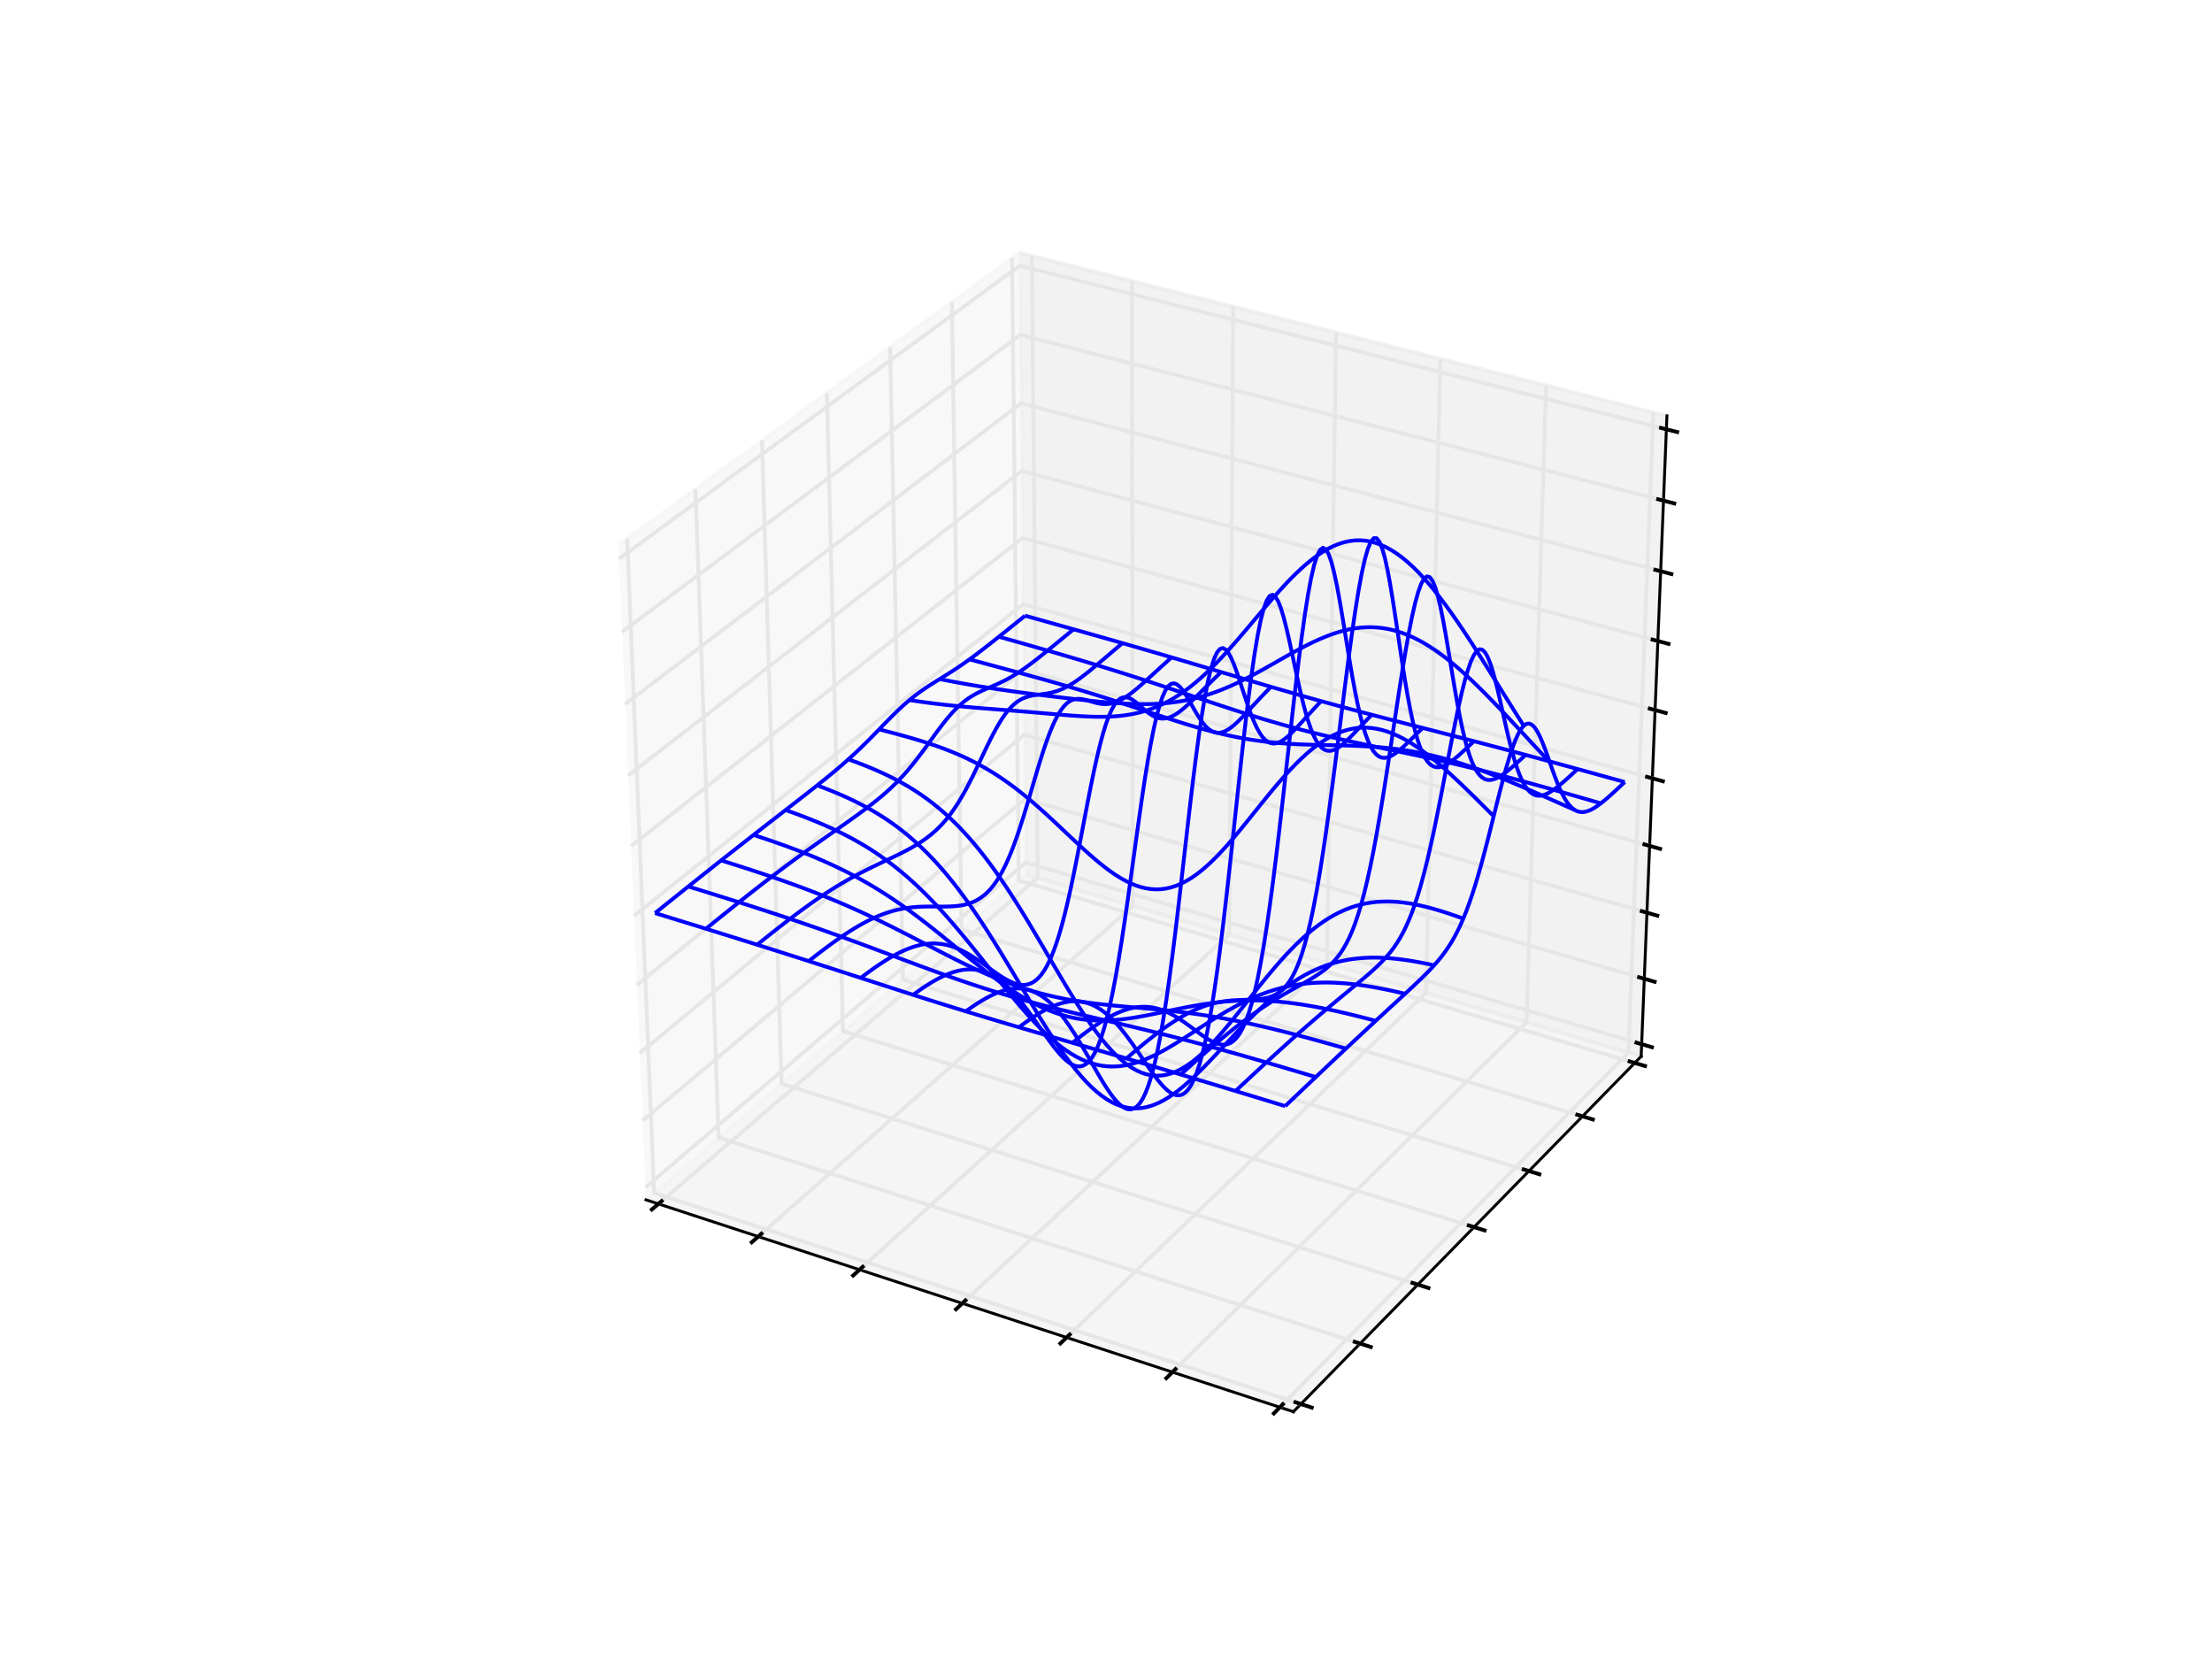<?xml version="1.0" encoding="utf-8" standalone="no"?>
<!DOCTYPE svg PUBLIC "-//W3C//DTD SVG 1.1//EN"
  "http://www.w3.org/Graphics/SVG/1.1/DTD/svg11.dtd">
<!-- Created with matplotlib (http://matplotlib.org/) -->
<svg height="432pt" version="1.1" viewBox="0 0 576 432" width="576pt" xmlns="http://www.w3.org/2000/svg" xmlns:xlink="http://www.w3.org/1999/xlink">
 <defs>
  <style type="text/css">
*{stroke-linecap:butt;stroke-linejoin:round;}
  </style>
 </defs>
 <g id="figure_1">
  <g id="patch_1">
   <path d="M 0 432 
L 576 432 
L 576 0 
L 0 0 
z
" style="fill:#ffffff;"/>
  </g>
  <g id="patch_2">
   <path d="M 72 388.8 
L 518.4 388.8 
L 518.4 43.2 
L 72 43.2 
z
" style="fill:#ffffff;"/>
  </g>
  <g id="pane3d_1">
   <g id="patch_3">
    <path d="M 168.215 312.435 
L 267.127 227.701 
L 265.48 65.79 
L 161.053 141.921 
" style="fill:#f2f2f2;opacity:0.5;stroke:#f2f2f2;stroke-linejoin:miter;"/>
   </g>
  </g>
  <g id="pane3d_2">
   <g id="patch_4">
    <path d="M 267.127 227.701 
L 427.356 275.073 
L 434.06 108.279 
L 265.48 65.79 
" style="fill:#e6e6e6;opacity:0.5;stroke:#e6e6e6;stroke-linejoin:miter;"/>
   </g>
  </g>
  <g id="pane3d_3">
   <g id="patch_5">
    <path d="M 168.215 312.435 
L 336.797 367.606 
L 427.356 275.073 
L 267.127 227.701 
" style="fill:#ececec;opacity:0.5;stroke:#ececec;stroke-linejoin:miter;"/>
   </g>
  </g>
  <g id="axis3d_1">
   <g id="line2d_1">
    <path d="M 168.215 312.435 
L 336.797 367.606 
" style="fill:none;stroke:#000000;stroke-linecap:square;stroke-width:0.75;"/>
   </g>
   <g id="Line3DCollection_1">
    <path d="M 171.439 313.49 
L 270.201 228.61 
L 268.708 66.603 
" style="fill:none;stroke:#e6e6e6;"/>
    <path d="M 197.439 321.999 
L 294.98 235.936 
L 294.732 73.163 
" style="fill:none;stroke:#e6e6e6;"/>
    <path d="M 223.816 330.631 
L 320.093 243.36 
L 321.125 79.815 
" style="fill:none;stroke:#e6e6e6;"/>
    <path d="M 250.58 339.39 
L 345.545 250.885 
L 347.894 86.561 
" style="fill:none;stroke:#e6e6e6;"/>
    <path d="M 277.738 348.278 
L 371.345 258.513 
L 375.046 93.405 
" style="fill:none;stroke:#e6e6e6;"/>
    <path d="M 305.298 357.298 
L 397.5 266.246 
L 402.592 100.348 
" style="fill:none;stroke:#e6e6e6;"/>
    <path d="M 333.271 366.452 
L 424.016 274.085 
L 430.538 107.391 
" style="fill:none;stroke:#e6e6e6;"/>
   </g>
   <g id="xtick_1">
    <g id="line2d_2">
     <path d="M 172.289 312.758 
L 169.734 314.955 
" style="fill:none;stroke:#000000;stroke-linecap:square;"/>
    </g>
   </g>
   <g id="xtick_2">
    <g id="line2d_3">
     <path d="M 198.279 321.257 
L 195.754 323.485 
" style="fill:none;stroke:#000000;stroke-linecap:square;"/>
    </g>
   </g>
   <g id="xtick_3">
    <g id="line2d_4">
     <path d="M 224.647 329.879 
L 222.153 332.139 
" style="fill:none;stroke:#000000;stroke-linecap:square;"/>
    </g>
   </g>
   <g id="xtick_4">
    <g id="line2d_5">
     <path d="M 251.399 338.626 
L 248.938 340.92 
" style="fill:none;stroke:#000000;stroke-linecap:square;"/>
    </g>
   </g>
   <g id="xtick_5">
    <g id="line2d_6">
     <path d="M 278.546 347.503 
L 276.118 349.831 
" style="fill:none;stroke:#000000;stroke-linecap:square;"/>
    </g>
   </g>
   <g id="xtick_6">
    <g id="line2d_7">
     <path d="M 306.095 356.511 
L 303.703 358.874 
" style="fill:none;stroke:#000000;stroke-linecap:square;"/>
    </g>
   </g>
   <g id="xtick_7">
    <g id="line2d_8">
     <path d="M 334.055 365.654 
L 331.7 368.052 
" style="fill:none;stroke:#000000;stroke-linecap:square;"/>
    </g>
   </g>
  </g>
  <g id="axis3d_2">
   <g id="line2d_9">
    <path d="M 427.356 275.073 
L 336.797 367.606 
" style="fill:none;stroke:#000000;stroke-linecap:square;stroke-width:0.75;"/>
   </g>
   <g id="Line3DCollection_2">
    <path d="M 163.308 140.277 
L 170.343 310.612 
L 338.752 365.609 
" style="fill:none;stroke:#e6e6e6;"/>
    <path d="M 181.089 127.314 
L 187.133 296.228 
L 354.165 349.86 
" style="fill:none;stroke:#e6e6e6;"/>
    <path d="M 198.419 114.68 
L 203.519 282.192 
L 369.189 334.508 
" style="fill:none;stroke:#e6e6e6;"/>
    <path d="M 215.313 102.363 
L 219.513 268.49 
L 383.839 319.538 
" style="fill:none;stroke:#e6e6e6;"/>
    <path d="M 231.789 90.352 
L 235.131 255.111 
L 398.129 304.937 
" style="fill:none;stroke:#e6e6e6;"/>
    <path d="M 247.862 78.634 
L 250.385 242.043 
L 412.071 290.691 
" style="fill:none;stroke:#e6e6e6;"/>
    <path d="M 263.546 67.2 
L 265.288 229.276 
L 425.678 276.787 
" style="fill:none;stroke:#e6e6e6;"/>
   </g>
   <g id="xtick_8">
    <g id="line2d_10">
     <path d="M 337.342 365.149 
L 341.574 366.531 
" style="fill:none;stroke:#000000;stroke-linecap:square;"/>
    </g>
   </g>
   <g id="xtick_9">
    <g id="line2d_11">
     <path d="M 352.768 349.411 
L 356.963 350.758 
" style="fill:none;stroke:#000000;stroke-linecap:square;"/>
    </g>
   </g>
   <g id="xtick_10">
    <g id="line2d_12">
     <path d="M 367.804 334.07 
L 371.963 335.384 
" style="fill:none;stroke:#000000;stroke-linecap:square;"/>
    </g>
   </g>
   <g id="xtick_11">
    <g id="line2d_13">
     <path d="M 382.466 319.112 
L 386.589 320.393 
" style="fill:none;stroke:#000000;stroke-linecap:square;"/>
    </g>
   </g>
   <g id="xtick_12">
    <g id="line2d_14">
     <path d="M 396.767 304.521 
L 400.854 305.771 
" style="fill:none;stroke:#000000;stroke-linecap:square;"/>
    </g>
   </g>
   <g id="xtick_13">
    <g id="line2d_15">
     <path d="M 410.721 290.285 
L 414.773 291.504 
" style="fill:none;stroke:#000000;stroke-linecap:square;"/>
    </g>
   </g>
   <g id="xtick_14">
    <g id="line2d_16">
     <path d="M 424.34 276.391 
L 428.357 277.581 
" style="fill:none;stroke:#000000;stroke-linecap:square;"/>
    </g>
   </g>
  </g>
  <g id="axis3d_3">
   <g id="line2d_17">
    <path d="M 427.356 275.073 
L 434.06 108.279 
" style="fill:none;stroke:#000000;stroke-linecap:square;stroke-width:0.75;"/>
   </g>
   <g id="Line3DCollection_3">
    <path d="M 427.484 271.9 
L 267.096 224.615 
L 168.079 309.197 
" style="fill:none;stroke:#e6e6e6;"/>
    <path d="M 428.168 254.873 
L 266.927 208.055 
L 167.349 291.816 
" style="fill:none;stroke:#e6e6e6;"/>
    <path d="M 428.86 237.662 
L 266.757 191.325 
L 166.61 274.241 
" style="fill:none;stroke:#e6e6e6;"/>
    <path d="M 429.559 220.265 
L 266.585 174.42 
L 165.864 256.469 
" style="fill:none;stroke:#e6e6e6;"/>
    <path d="M 430.266 202.678 
L 266.411 157.339 
L 165.109 238.497 
" style="fill:none;stroke:#e6e6e6;"/>
    <path d="M 430.98 184.898 
L 266.236 140.079 
L 164.346 220.322 
" style="fill:none;stroke:#e6e6e6;"/>
    <path d="M 431.703 166.922 
L 266.059 122.636 
L 163.574 201.939 
" style="fill:none;stroke:#e6e6e6;"/>
    <path d="M 432.433 148.747 
L 265.879 105.009 
L 162.793 183.346 
" style="fill:none;stroke:#e6e6e6;"/>
    <path d="M 433.172 130.37 
L 265.698 87.194 
L 162.003 164.538 
" style="fill:none;stroke:#e6e6e6;"/>
    <path d="M 433.919 111.786 
L 265.515 69.188 
L 161.204 145.513 
" style="fill:none;stroke:#e6e6e6;"/>
   </g>
   <g id="xtick_15">
    <g id="line2d_18">
     <path d="M 426.145 271.506 
L 430.163 272.69 
" style="fill:none;stroke:#000000;stroke-linecap:square;"/>
    </g>
   </g>
   <g id="xtick_16">
    <g id="line2d_19">
     <path d="M 426.822 254.482 
L 430.862 255.655 
" style="fill:none;stroke:#000000;stroke-linecap:square;"/>
    </g>
   </g>
   <g id="xtick_17">
    <g id="line2d_20">
     <path d="M 427.507 237.276 
L 431.569 238.437 
" style="fill:none;stroke:#000000;stroke-linecap:square;"/>
    </g>
   </g>
   <g id="xtick_18">
    <g id="line2d_21">
     <path d="M 428.198 219.882 
L 432.283 221.031 
" style="fill:none;stroke:#000000;stroke-linecap:square;"/>
    </g>
   </g>
   <g id="xtick_19">
    <g id="line2d_22">
     <path d="M 428.897 202.299 
L 433.005 203.436 
" style="fill:none;stroke:#000000;stroke-linecap:square;"/>
    </g>
   </g>
   <g id="xtick_20">
    <g id="line2d_23">
     <path d="M 429.604 184.524 
L 433.736 185.648 
" style="fill:none;stroke:#000000;stroke-linecap:square;"/>
    </g>
   </g>
   <g id="xtick_21">
    <g id="line2d_24">
     <path d="M 430.319 166.552 
L 434.474 167.663 
" style="fill:none;stroke:#000000;stroke-linecap:square;"/>
    </g>
   </g>
   <g id="xtick_22">
    <g id="line2d_25">
     <path d="M 431.042 148.382 
L 435.22 149.479 
" style="fill:none;stroke:#000000;stroke-linecap:square;"/>
    </g>
   </g>
   <g id="xtick_23">
    <g id="line2d_26">
     <path d="M 431.772 130.009 
L 435.975 131.093 
" style="fill:none;stroke:#000000;stroke-linecap:square;"/>
    </g>
   </g>
   <g id="xtick_24">
    <g id="line2d_27">
     <path d="M 432.511 111.43 
L 436.738 112.5 
" style="fill:none;stroke:#000000;stroke-linecap:square;"/>
    </g>
   </g>
  </g>
  <g id="axes_1">
   <g id="Line3DCollection_4">
    <path clip-path="url(#p32a7846c76)" d="M 170.587 237.766 
L 171.906 238.172 
L 173.226 238.578 
L 174.547 238.985 
L 175.87 239.392 
L 177.193 239.799 
L 178.517 240.208 
L 179.842 240.617 
L 181.168 241.026 
L 182.495 241.437 
L 183.824 241.848 
L 185.153 242.259 
L 186.483 242.672 
L 187.814 243.085 
L 189.146 243.5 
L 190.479 243.915 
L 191.813 244.331 
L 193.148 244.748 
L 194.484 245.166 
L 195.821 245.585 
L 197.16 246.006 
L 198.499 246.427 
L 199.839 246.85 
L 201.18 247.273 
L 202.522 247.698 
L 203.865 248.125 
L 205.209 248.552 
L 206.554 248.98 
L 207.9 249.41 
L 209.247 249.841 
L 210.596 250.273 
L 211.945 250.706 
L 213.295 251.141 
L 214.646 251.576 
L 215.998 252.012 
L 217.351 252.45 
L 218.705 252.888 
L 220.06 253.327 
L 221.417 253.766 
L 222.774 254.206 
L 224.132 254.647 
L 225.491 255.087 
L 226.851 255.528 
L 228.212 255.969 
L 229.574 256.41 
L 230.937 256.851 
L 232.301 257.292 
L 233.666 257.731 
L 235.032 258.171 
L 236.399 258.609 
L 237.767 259.047 
L 239.136 259.484 
L 240.506 259.919 
L 241.876 260.353 
L 243.248 260.786 
L 244.621 261.218 
L 245.995 261.648 
L 247.37 262.076 
L 248.745 262.503 
L 250.122 262.928 
L 251.5 263.351 
L 252.879 263.773 
L 254.258 264.193 
L 255.639 264.611 
L 257.021 265.028 
L 258.404 265.443 
L 259.788 265.857 
L 261.172 266.269 
L 262.558 266.679 
L 263.945 267.089 
L 265.333 267.497 
L 266.722 267.905 
L 268.112 268.311 
L 269.503 268.716 
L 270.895 269.121 
L 272.289 269.526 
L 273.683 269.93 
L 275.078 270.334 
L 276.475 270.738 
L 277.872 271.142 
L 279.271 271.546 
L 280.67 271.95 
L 282.071 272.355 
L 283.473 272.76 
L 284.875 273.166 
L 286.279 273.573 
L 287.684 273.98 
L 289.09 274.389 
L 290.498 274.798 
L 291.906 275.209 
L 293.315 275.62 
L 294.726 276.033 
L 296.137 276.447 
L 297.55 276.862 
L 298.964 277.278 
L 300.378 277.696 
L 301.794 278.115 
L 303.211 278.535 
L 304.629 278.956 
L 306.048 279.378 
L 307.468 279.802 
L 308.89 280.227 
L 310.312 280.653 
L 311.736 281.08 
L 313.16 281.508 
L 314.586 281.937 
L 316.013 282.367 
L 317.44 282.798 
L 318.869 283.23 
L 320.299 283.663 
L 321.73 284.096 
L 323.162 284.531 
L 324.596 284.966 
L 326.03 285.402 
L 327.466 285.839 
L 328.902 286.276 
L 330.34 286.714 
L 331.779 287.153 
L 333.218 287.592 
L 334.659 288.032 
" style="fill:none;stroke:#0000ff;"/>
    <path clip-path="url(#p32a7846c76)" d="M 179.238 230.839 
L 180.553 231.244 
L 181.868 231.649 
L 183.184 232.056 
L 184.501 232.464 
L 185.82 232.874 
L 187.139 233.285 
L 188.459 233.698 
L 189.78 234.112 
L 191.103 234.528 
L 192.426 234.946 
L 193.75 235.367 
L 195.075 235.789 
L 196.402 236.214 
L 197.729 236.642 
L 199.057 237.072 
L 200.387 237.505 
L 201.717 237.941 
L 203.048 238.38 
L 204.381 238.823 
L 205.714 239.269 
L 207.049 239.718 
L 208.384 240.171 
L 209.721 240.628 
L 211.059 241.089 
L 212.397 241.553 
L 213.737 242.021 
L 215.078 242.493 
L 216.419 242.969 
L 217.762 243.449 
L 219.106 243.932 
L 220.451 244.419 
L 221.796 244.909 
L 223.143 245.403 
L 224.491 245.899 
L 225.84 246.398 
L 227.189 246.899 
L 228.54 247.403 
L 229.891 247.908 
L 231.244 248.414 
L 232.597 248.922 
L 233.952 249.429 
L 235.307 249.936 
L 236.663 250.443 
L 238.02 250.949 
L 239.378 251.453 
L 240.737 251.954 
L 242.096 252.453 
L 243.457 252.948 
L 244.818 253.439 
L 246.181 253.926 
L 247.544 254.409 
L 248.908 254.885 
L 250.272 255.356 
L 251.638 255.821 
L 253.005 256.279 
L 254.372 256.73 
L 255.74 257.174 
L 257.11 257.611 
L 258.48 258.04 
L 259.851 258.461 
L 261.223 258.875 
L 262.596 259.281 
L 263.969 259.68 
L 265.344 260.071 
L 266.72 260.455 
L 268.097 260.832 
L 269.474 261.203 
L 270.853 261.567 
L 272.233 261.926 
L 273.613 262.278 
L 274.995 262.626 
L 276.378 262.97 
L 277.762 263.309 
L 279.147 263.645 
L 280.533 263.978 
L 281.92 264.308 
L 283.309 264.637 
L 284.698 264.965 
L 286.089 265.291 
L 287.48 265.618 
L 288.873 265.945 
L 290.267 266.272 
L 291.662 266.601 
L 293.058 266.931 
L 294.456 267.263 
L 295.854 267.598 
L 297.254 267.935 
L 298.654 268.275 
L 300.056 268.618 
L 301.459 268.965 
L 302.863 269.315 
L 304.268 269.669 
L 305.675 270.027 
L 307.082 270.388 
L 308.491 270.754 
L 309.9 271.123 
L 311.311 271.496 
L 312.723 271.873 
L 314.136 272.253 
L 315.55 272.638 
L 316.965 273.026 
L 318.381 273.417 
L 319.798 273.812 
L 321.217 274.209 
L 322.636 274.61 
L 324.057 275.014 
L 325.478 275.421 
L 326.901 275.83 
L 328.325 276.242 
L 329.749 276.656 
L 331.175 277.072 
L 332.602 277.49 
L 334.03 277.91 
L 335.46 278.332 
L 336.89 278.756 
L 338.321 279.181 
L 339.753 279.608 
L 341.187 280.035 
L 342.621 280.465 
" style="fill:none;stroke:#0000ff;"/>
    <path clip-path="url(#p32a7846c76)" d="M 187.783 224.045 
L 189.093 224.456 
L 190.403 224.87 
L 191.715 225.287 
L 193.028 225.707 
L 194.341 226.131 
L 195.656 226.559 
L 196.971 226.991 
L 198.288 227.427 
L 199.606 227.869 
L 200.925 228.316 
L 202.245 228.769 
L 203.566 229.229 
L 204.888 229.695 
L 206.212 230.168 
L 207.536 230.649 
L 208.861 231.138 
L 210.188 231.636 
L 211.516 232.143 
L 212.845 232.659 
L 214.175 233.185 
L 215.506 233.722 
L 216.838 234.268 
L 218.171 234.826 
L 219.506 235.394 
L 220.841 235.974 
L 222.178 236.564 
L 223.516 237.166 
L 224.855 237.779 
L 226.194 238.403 
L 227.535 239.037 
L 228.877 239.682 
L 230.22 240.336 
L 231.564 240.999 
L 232.908 241.671 
L 234.254 242.35 
L 235.601 243.036 
L 236.948 243.728 
L 238.296 244.424 
L 239.645 245.123 
L 240.995 245.824 
L 242.345 246.525 
L 243.696 247.225 
L 245.048 247.923 
L 246.401 248.616 
L 247.754 249.303 
L 249.108 249.982 
L 250.462 250.653 
L 251.817 251.312 
L 253.173 251.958 
L 254.529 252.591 
L 255.886 253.208 
L 257.243 253.807 
L 258.601 254.389 
L 259.96 254.95 
L 261.319 255.491 
L 262.679 256.01 
L 264.039 256.507 
L 265.4 256.98 
L 266.762 257.43 
L 268.125 257.856 
L 269.488 258.258 
L 270.852 258.636 
L 272.217 258.99 
L 273.583 259.321 
L 274.95 259.63 
L 276.317 259.916 
L 277.686 260.182 
L 279.056 260.428 
L 280.426 260.655 
L 281.798 260.864 
L 283.171 261.058 
L 284.545 261.237 
L 285.92 261.404 
L 287.296 261.559 
L 288.674 261.704 
L 290.053 261.842 
L 291.433 261.973 
L 292.814 262.1 
L 294.197 262.223 
L 295.58 262.346 
L 296.966 262.468 
L 298.352 262.592 
L 299.74 262.719 
L 301.129 262.85 
L 302.519 262.986 
L 303.911 263.129 
L 305.303 263.279 
L 306.698 263.438 
L 308.093 263.605 
L 309.489 263.782 
L 310.887 263.969 
L 312.286 264.167 
L 313.686 264.376 
L 315.088 264.595 
L 316.49 264.826 
L 317.894 265.068 
L 319.299 265.322 
L 320.705 265.586 
L 322.112 265.861 
L 323.52 266.146 
L 324.929 266.442 
L 326.34 266.748 
L 327.751 267.063 
L 329.164 267.387 
L 330.577 267.72 
L 331.992 268.062 
L 333.408 268.411 
L 334.825 268.768 
L 336.242 269.131 
L 337.661 269.501 
L 339.081 269.877 
L 340.502 270.258 
L 341.924 270.645 
L 343.347 271.036 
L 344.772 271.432 
L 346.197 271.832 
L 347.623 272.235 
L 349.05 272.642 
L 350.479 273.052 
" style="fill:none;stroke:#0000ff;"/>
    <path clip-path="url(#p32a7846c76)" d="M 196.224 217.412 
L 197.529 217.842 
L 198.835 218.279 
L 200.143 218.722 
L 201.451 219.172 
L 202.761 219.631 
L 204.071 220.098 
L 205.383 220.576 
L 206.696 221.064 
L 208.01 221.563 
L 209.325 222.076 
L 210.642 222.602 
L 211.96 223.142 
L 213.279 223.699 
L 214.599 224.272 
L 215.921 224.863 
L 217.243 225.473 
L 218.567 226.104 
L 219.893 226.755 
L 221.22 227.428 
L 222.547 228.125 
L 223.877 228.845 
L 225.207 229.59 
L 226.539 230.36 
L 227.872 231.156 
L 229.206 231.978 
L 230.541 232.825 
L 231.877 233.699 
L 233.215 234.599 
L 234.553 235.524 
L 235.893 236.474 
L 237.233 237.448 
L 238.575 238.444 
L 239.917 239.461 
L 241.26 240.498 
L 242.604 241.553 
L 243.949 242.622 
L 245.294 243.704 
L 246.64 244.796 
L 247.986 245.895 
L 249.333 246.997 
L 250.68 248.1 
L 252.027 249.2 
L 253.375 250.293 
L 254.723 251.375 
L 256.071 252.442 
L 257.419 253.49 
L 258.768 254.516 
L 260.116 255.515 
L 261.465 256.484 
L 262.814 257.418 
L 264.162 258.315 
L 265.511 259.171 
L 266.861 259.983 
L 268.21 260.747 
L 269.559 261.462 
L 270.909 262.125 
L 272.259 262.734 
L 273.61 263.288 
L 274.96 263.785 
L 276.312 264.226 
L 277.664 264.609 
L 279.016 264.935 
L 280.369 265.205 
L 281.723 265.419 
L 283.078 265.579 
L 284.434 265.687 
L 285.791 265.745 
L 287.149 265.755 
L 288.508 265.72 
L 289.868 265.644 
L 291.23 265.529 
L 292.593 265.379 
L 293.958 265.198 
L 295.324 264.99 
L 296.691 264.759 
L 298.06 264.508 
L 299.431 264.242 
L 300.803 263.964 
L 302.177 263.678 
L 303.552 263.388 
L 304.929 263.098 
L 306.308 262.812 
L 307.688 262.531 
L 309.07 262.26 
L 310.453 262.001 
L 311.838 261.757 
L 313.225 261.529 
L 314.613 261.321 
L 316.002 261.134 
L 317.393 260.969 
L 318.786 260.828 
L 320.179 260.711 
L 321.574 260.619 
L 322.971 260.554 
L 324.368 260.514 
L 325.767 260.501 
L 327.167 260.513 
L 328.568 260.552 
L 329.97 260.615 
L 331.374 260.704 
L 332.778 260.816 
L 334.184 260.952 
L 335.59 261.109 
L 336.998 261.289 
L 338.407 261.488 
L 339.816 261.707 
L 341.227 261.944 
L 342.639 262.198 
L 344.051 262.468 
L 345.465 262.753 
L 346.88 263.052 
L 348.295 263.364 
L 349.712 263.687 
L 351.129 264.022 
L 352.548 264.366 
L 353.967 264.72 
L 355.388 265.082 
L 356.809 265.451 
L 358.231 265.828 
" style="fill:none;stroke:#0000ff;"/>
    <path clip-path="url(#p32a7846c76)" d="M 204.562 210.934 
L 205.863 211.395 
L 207.165 211.867 
L 208.468 212.351 
L 209.773 212.848 
L 211.078 213.36 
L 212.385 213.889 
L 213.693 214.436 
L 215.003 215.002 
L 216.314 215.59 
L 217.626 216.201 
L 218.939 216.837 
L 220.254 217.5 
L 221.571 218.192 
L 222.889 218.915 
L 224.208 219.671 
L 225.528 220.462 
L 226.851 221.291 
L 228.174 222.158 
L 229.499 223.066 
L 230.826 224.016 
L 232.153 225.01 
L 233.483 226.049 
L 234.813 227.135 
L 236.145 228.268 
L 237.478 229.449 
L 238.813 230.677 
L 240.148 231.954 
L 241.485 233.278 
L 242.822 234.649 
L 244.161 236.065 
L 245.5 237.524 
L 246.84 239.025 
L 248.181 240.564 
L 249.522 242.139 
L 250.864 243.745 
L 252.206 245.378 
L 253.549 247.034 
L 254.891 248.708 
L 256.234 250.394 
L 257.577 252.086 
L 258.919 253.777 
L 260.261 255.462 
L 261.603 257.133 
L 262.945 258.784 
L 264.286 260.407 
L 265.627 261.994 
L 266.968 263.539 
L 268.308 265.035 
L 269.647 266.474 
L 270.986 267.849 
L 272.324 269.155 
L 273.662 270.385 
L 275 271.532 
L 276.337 272.593 
L 277.674 273.562 
L 279.011 274.436 
L 280.348 275.21 
L 281.685 275.882 
L 283.022 276.451 
L 284.36 276.914 
L 285.698 277.272 
L 287.036 277.525 
L 288.375 277.674 
L 289.715 277.72 
L 291.057 277.667 
L 292.399 277.518 
L 293.742 277.275 
L 295.087 276.945 
L 296.433 276.533 
L 297.781 276.043 
L 299.131 275.482 
L 300.483 274.856 
L 301.836 274.172 
L 303.192 273.438 
L 304.549 272.66 
L 305.909 271.845 
L 307.27 271.002 
L 308.634 270.136 
L 310 269.255 
L 311.368 268.366 
L 312.738 267.476 
L 314.11 266.591 
L 315.485 265.717 
L 316.861 264.86 
L 318.239 264.024 
L 319.619 263.215 
L 321.001 262.437 
L 322.385 261.693 
L 323.771 260.987 
L 325.158 260.323 
L 326.547 259.701 
L 327.937 259.125 
L 329.329 258.594 
L 330.722 258.112 
L 332.117 257.677 
L 333.513 257.29 
L 334.91 256.951 
L 336.308 256.66 
L 337.707 256.415 
L 339.107 256.216 
L 340.509 256.061 
L 341.911 255.948 
L 343.314 255.877 
L 344.718 255.845 
L 346.123 255.85 
L 347.529 255.891 
L 348.936 255.966 
L 350.343 256.072 
L 351.752 256.207 
L 353.161 256.37 
L 354.571 256.558 
L 355.982 256.77 
L 357.393 257.004 
L 358.806 257.258 
L 360.22 257.53 
L 361.634 257.819 
L 363.049 258.123 
L 364.465 258.44 
L 365.882 258.77 
" style="fill:none;stroke:#0000ff;"/>
    <path clip-path="url(#p32a7846c76)" d="M 212.796 204.504 
L 214.092 204.992 
L 215.39 205.495 
L 216.689 206.015 
L 217.989 206.555 
L 219.29 207.116 
L 220.593 207.701 
L 221.897 208.31 
L 223.202 208.948 
L 224.509 209.617 
L 225.818 210.318 
L 227.128 211.056 
L 228.439 211.832 
L 229.752 212.65 
L 231.066 213.512 
L 232.382 214.421 
L 233.699 215.381 
L 235.018 216.394 
L 236.339 217.462 
L 237.661 218.588 
L 238.984 219.775 
L 240.309 221.025 
L 241.635 222.34 
L 242.963 223.721 
L 244.292 225.169 
L 245.622 226.686 
L 246.953 228.271 
L 248.286 229.924 
L 249.619 231.646 
L 250.953 233.433 
L 252.288 235.285 
L 253.624 237.198 
L 254.96 239.17 
L 256.296 241.197 
L 257.633 243.273 
L 258.97 245.394 
L 260.306 247.552 
L 261.643 249.743 
L 262.979 251.958 
L 264.316 254.188 
L 265.651 256.427 
L 266.986 258.664 
L 268.32 260.89 
L 269.654 263.096 
L 270.986 265.27 
L 272.318 267.404 
L 273.649 269.487 
L 274.979 271.507 
L 276.308 273.456 
L 277.636 275.323 
L 278.963 277.099 
L 280.29 278.773 
L 281.615 280.339 
L 282.94 281.786 
L 284.264 283.109 
L 285.588 284.3 
L 286.912 285.355 
L 288.236 286.267 
L 289.559 287.033 
L 290.883 287.651 
L 292.207 288.119 
L 293.532 288.436 
L 294.858 288.602 
L 296.184 288.62 
L 297.512 288.492 
L 298.841 288.221 
L 300.172 287.813 
L 301.504 287.273 
L 302.838 286.607 
L 304.175 285.822 
L 305.513 284.928 
L 306.854 283.932 
L 308.197 282.844 
L 309.542 281.673 
L 310.89 280.429 
L 312.241 279.123 
L 313.594 277.764 
L 314.951 276.365 
L 316.309 274.933 
L 317.671 273.481 
L 319.035 272.017 
L 320.401 270.552 
L 321.77 269.094 
L 323.142 267.653 
L 324.516 266.235 
L 325.892 264.85 
L 327.271 263.503 
L 328.651 262.201 
L 330.034 260.949 
L 331.418 259.752 
L 332.805 258.615 
L 334.193 257.541 
L 335.582 256.532 
L 336.973 255.59 
L 338.365 254.717 
L 339.759 253.914 
L 341.153 253.181 
L 342.549 252.518 
L 343.946 251.923 
L 345.343 251.396 
L 346.742 250.935 
L 348.141 250.539 
L 349.541 250.204 
L 350.942 249.929 
L 352.344 249.712 
L 353.746 249.548 
L 355.149 249.436 
L 356.552 249.373 
L 357.956 249.355 
L 359.361 249.379 
L 360.766 249.444 
L 362.172 249.545 
L 363.579 249.68 
L 364.986 249.847 
L 366.394 250.042 
L 367.802 250.263 
L 369.211 250.509 
L 370.621 250.776 
L 372.032 251.062 
L 373.443 251.366 
" style="fill:none;stroke:#0000ff;"/>
    <path clip-path="url(#p32a7846c76)" d="M 220.918 197.726 
L 222.209 198.193 
L 223.5 198.675 
L 224.794 199.174 
L 226.088 199.691 
L 227.384 200.23 
L 228.68 200.792 
L 229.979 201.38 
L 231.278 201.997 
L 232.579 202.644 
L 233.881 203.325 
L 235.185 204.043 
L 236.49 204.8 
L 237.797 205.6 
L 239.105 206.446 
L 240.414 207.342 
L 241.725 208.289 
L 243.037 209.291 
L 244.351 210.351 
L 245.666 211.473 
L 246.983 212.657 
L 248.3 213.907 
L 249.619 215.225 
L 250.94 216.612 
L 252.261 218.07 
L 253.584 219.599 
L 254.907 221.2 
L 256.232 222.873 
L 257.557 224.616 
L 258.883 226.429 
L 260.209 228.308 
L 261.536 230.252 
L 262.864 232.256 
L 264.191 234.316 
L 265.519 236.426 
L 266.847 238.582 
L 268.174 240.775 
L 269.501 243 
L 270.828 245.247 
L 272.155 247.508 
L 273.481 249.773 
L 274.806 252.032 
L 276.131 254.276 
L 277.454 256.493 
L 278.777 258.673 
L 280.099 260.803 
L 281.421 262.874 
L 282.741 264.873 
L 284.061 266.789 
L 285.379 268.613 
L 286.698 270.332 
L 288.015 271.938 
L 289.332 273.421 
L 290.649 274.773 
L 291.966 275.985 
L 293.282 277.051 
L 294.599 277.964 
L 295.916 278.721 
L 297.233 279.317 
L 298.551 279.749 
L 299.87 280.017 
L 301.19 280.12 
L 302.512 280.059 
L 303.835 279.836 
L 305.16 279.455 
L 306.486 278.921 
L 307.815 278.239 
L 309.146 277.416 
L 310.48 276.46 
L 311.816 275.379 
L 313.154 274.184 
L 314.496 272.883 
L 315.84 271.488 
L 317.187 270.011 
L 318.537 268.462 
L 319.891 266.854 
L 321.247 265.199 
L 322.606 263.509 
L 323.968 261.795 
L 325.333 260.069 
L 326.7 258.342 
L 328.071 256.627 
L 329.444 254.932 
L 330.819 253.268 
L 332.197 251.643 
L 333.577 250.067 
L 334.959 248.547 
L 336.343 247.09 
L 337.729 245.702 
L 339.116 244.388 
L 340.505 243.153 
L 341.895 241.999 
L 343.286 240.931 
L 344.678 239.949 
L 346.072 239.055 
L 347.466 238.249 
L 348.861 237.531 
L 350.256 236.901 
L 351.652 236.357 
L 353.048 235.896 
L 354.445 235.517 
L 355.842 235.217 
L 357.239 234.993 
L 358.637 234.842 
L 360.035 234.759 
L 361.433 234.741 
L 362.831 234.785 
L 364.229 234.886 
L 365.628 235.041 
L 367.027 235.246 
L 368.426 235.495 
L 369.825 235.787 
L 371.224 236.117 
L 372.624 236.482 
L 374.024 236.878 
L 375.425 237.301 
L 376.826 237.749 
L 378.227 238.219 
L 379.629 238.708 
L 381.032 239.214 
" style="fill:none;stroke:#0000ff;"/>
    <path clip-path="url(#p32a7846c76)" d="M 228.918 189.925 
L 230.202 190.256 
L 231.486 190.591 
L 232.771 190.931 
L 234.057 191.277 
L 235.345 191.631 
L 236.633 191.993 
L 237.923 192.366 
L 239.213 192.751 
L 240.505 193.15 
L 241.798 193.564 
L 243.092 193.996 
L 244.388 194.447 
L 245.684 194.92 
L 246.982 195.417 
L 248.281 195.94 
L 249.581 196.49 
L 250.882 197.071 
L 252.185 197.685 
L 253.489 198.332 
L 254.794 199.015 
L 256.1 199.736 
L 257.408 200.496 
L 258.716 201.296 
L 260.026 202.136 
L 261.336 203.019 
L 262.648 203.943 
L 263.96 204.908 
L 265.274 205.914 
L 266.588 206.959 
L 267.903 208.041 
L 269.219 209.159 
L 270.535 210.309 
L 271.852 211.487 
L 273.169 212.69 
L 274.487 213.912 
L 275.805 215.149 
L 277.123 216.394 
L 278.442 217.642 
L 279.761 218.885 
L 281.08 220.115 
L 282.399 221.326 
L 283.718 222.509 
L 285.037 223.655 
L 286.357 224.757 
L 287.676 225.805 
L 288.996 226.792 
L 290.316 227.708 
L 291.637 228.545 
L 292.957 229.295 
L 294.278 229.951 
L 295.6 230.505 
L 296.923 230.951 
L 298.246 231.284 
L 299.57 231.497 
L 300.896 231.588 
L 302.222 231.552 
L 303.55 231.387 
L 304.88 231.092 
L 306.212 230.667 
L 307.545 230.113 
L 308.88 229.431 
L 310.218 228.625 
L 311.558 227.699 
L 312.901 226.658 
L 314.246 225.508 
L 315.594 224.257 
L 316.945 222.913 
L 318.299 221.485 
L 319.655 219.982 
L 321.015 218.415 
L 322.378 216.795 
L 323.743 215.133 
L 325.112 213.442 
L 326.483 211.732 
L 327.857 210.017 
L 329.234 208.307 
L 330.613 206.615 
L 331.995 204.953 
L 333.379 203.332 
L 334.766 201.762 
L 336.154 200.254 
L 337.544 198.817 
L 338.935 197.46 
L 340.328 196.192 
L 341.723 195.019 
L 343.118 193.948 
L 344.514 192.983 
L 345.91 192.131 
L 347.307 191.393 
L 348.704 190.774 
L 350.101 190.274 
L 351.498 189.894 
L 352.895 189.635 
L 354.291 189.495 
L 355.687 189.472 
L 357.082 189.565 
L 358.476 189.771 
L 359.87 190.085 
L 361.262 190.504 
L 362.654 191.024 
L 364.045 191.638 
L 365.435 192.342 
L 366.823 193.131 
L 368.211 193.998 
L 369.598 194.938 
L 370.984 195.945 
L 372.369 197.013 
L 373.753 198.135 
L 375.137 199.307 
L 376.52 200.521 
L 377.902 201.773 
L 379.284 203.057 
L 380.666 204.368 
L 382.047 205.701 
L 383.428 207.05 
L 384.809 208.412 
L 386.189 209.782 
L 387.57 211.156 
L 388.951 212.53 
" style="fill:none;stroke:#0000ff;"/>
    <path clip-path="url(#p32a7846c76)" d="M 236.831 182.294 
L 238.107 182.49 
L 239.384 182.678 
L 240.662 182.856 
L 241.941 183.027 
L 243.221 183.19 
L 244.502 183.344 
L 245.784 183.491 
L 247.066 183.631 
L 248.35 183.765 
L 249.634 183.891 
L 250.92 184.013 
L 252.207 184.129 
L 253.494 184.24 
L 254.783 184.348 
L 256.073 184.453 
L 257.364 184.556 
L 258.656 184.657 
L 259.949 184.758 
L 261.243 184.858 
L 262.538 184.959 
L 263.835 185.061 
L 265.132 185.165 
L 266.431 185.27 
L 267.731 185.377 
L 269.032 185.487 
L 270.334 185.598 
L 271.637 185.71 
L 272.942 185.824 
L 274.247 185.937 
L 275.554 186.049 
L 276.862 186.158 
L 278.171 186.262 
L 279.481 186.36 
L 280.792 186.448 
L 282.104 186.525 
L 283.417 186.586 
L 284.731 186.63 
L 286.047 186.652 
L 287.363 186.649 
L 288.681 186.616 
L 290 186.549 
L 291.32 186.445 
L 292.641 186.299 
L 293.964 186.106 
L 295.288 185.862 
L 296.613 185.563 
L 297.94 185.205 
L 299.268 184.784 
L 300.598 184.297 
L 301.929 183.74 
L 303.263 183.111 
L 304.598 182.408 
L 305.935 181.629 
L 307.275 180.772 
L 308.616 179.838 
L 309.96 178.827 
L 311.306 177.74 
L 312.654 176.579 
L 314.005 175.346 
L 315.359 174.044 
L 316.715 172.679 
L 318.075 171.255 
L 319.436 169.778 
L 320.801 168.253 
L 322.169 166.689 
L 323.539 165.094 
L 324.912 163.475 
L 326.288 161.842 
L 327.666 160.203 
L 329.048 158.569 
L 330.431 156.95 
L 331.817 155.355 
L 333.206 153.795 
L 334.596 152.28 
L 335.989 150.82 
L 337.383 149.426 
L 338.779 148.106 
L 340.176 146.869 
L 341.575 145.725 
L 342.974 144.682 
L 344.374 143.746 
L 345.775 142.925 
L 347.176 142.225 
L 348.577 141.652 
L 349.978 141.208 
L 351.379 140.899 
L 352.778 140.726 
L 354.178 140.692 
L 355.576 140.798 
L 356.973 141.043 
L 358.369 141.427 
L 359.763 141.948 
L 361.155 142.604 
L 362.546 143.392 
L 363.935 144.309 
L 365.323 145.348 
L 366.708 146.507 
L 368.091 147.78 
L 369.473 149.16 
L 370.852 150.641 
L 372.229 152.217 
L 373.605 153.882 
L 374.978 155.627 
L 376.35 157.447 
L 377.72 159.334 
L 379.088 161.28 
L 380.454 163.279 
L 381.819 165.323 
L 383.183 167.406 
L 384.545 169.521 
L 385.907 171.661 
L 387.267 173.82 
L 388.626 175.991 
L 389.985 178.169 
L 391.343 180.349 
L 392.701 182.524 
L 394.059 184.691 
L 395.416 186.844 
L 396.774 188.979 
" style="fill:none;stroke:#0000ff;"/>
    <path clip-path="url(#p32a7846c76)" d="M 244.689 176.824 
L 245.962 177.078 
L 247.235 177.326 
L 248.509 177.568 
L 249.784 177.804 
L 251.06 178.034 
L 252.337 178.259 
L 253.615 178.478 
L 254.894 178.691 
L 256.173 178.899 
L 257.454 179.101 
L 258.736 179.299 
L 260.018 179.491 
L 261.302 179.679 
L 262.586 179.863 
L 263.872 180.043 
L 265.158 180.219 
L 266.446 180.392 
L 267.734 180.561 
L 269.024 180.728 
L 270.314 180.892 
L 271.606 181.054 
L 272.898 181.214 
L 274.192 181.371 
L 275.487 181.527 
L 276.783 181.681 
L 278.079 181.832 
L 279.377 181.981 
L 280.676 182.127 
L 281.976 182.27 
L 283.277 182.409 
L 284.58 182.543 
L 285.883 182.671 
L 287.187 182.793 
L 288.493 182.907 
L 289.799 183.011 
L 291.107 183.105 
L 292.415 183.186 
L 293.725 183.253 
L 295.036 183.304 
L 296.348 183.336 
L 297.662 183.349 
L 298.976 183.339 
L 300.292 183.304 
L 301.609 183.243 
L 302.928 183.154 
L 304.247 183.034 
L 305.568 182.881 
L 306.891 182.695 
L 308.215 182.472 
L 309.54 182.213 
L 310.867 181.915 
L 312.196 181.578 
L 313.526 181.201 
L 314.859 180.784 
L 316.192 180.328 
L 317.528 179.833 
L 318.866 179.3 
L 320.205 178.729 
L 321.547 178.124 
L 322.89 177.486 
L 324.236 176.818 
L 325.583 176.122 
L 326.933 175.403 
L 328.284 174.664 
L 329.638 173.909 
L 330.994 173.143 
L 332.351 172.371 
L 333.711 171.597 
L 335.072 170.827 
L 336.435 170.066 
L 337.8 169.319 
L 339.166 168.593 
L 340.535 167.892 
L 341.904 167.223 
L 343.275 166.591 
L 344.647 166.001 
L 346.021 165.457 
L 347.395 164.966 
L 348.77 164.532 
L 350.146 164.158 
L 351.522 163.849 
L 352.899 163.608 
L 354.276 163.438 
L 355.654 163.343 
L 357.031 163.323 
L 358.409 163.382 
L 359.786 163.519 
L 361.163 163.736 
L 362.54 164.034 
L 363.916 164.411 
L 365.291 164.868 
L 366.666 165.402 
L 368.04 166.014 
L 369.413 166.7 
L 370.786 167.459 
L 372.158 168.288 
L 373.528 169.185 
L 374.898 170.145 
L 376.267 171.166 
L 377.635 172.245 
L 379.002 173.376 
L 380.369 174.558 
L 381.734 175.784 
L 383.099 177.053 
L 384.463 178.359 
L 385.826 179.698 
L 387.189 181.067 
L 388.551 182.46 
L 389.913 183.876 
L 391.275 185.308 
L 392.636 186.755 
L 393.997 188.211 
L 395.358 189.675 
L 396.719 191.141 
L 398.08 192.607 
L 399.441 194.071 
L 400.803 195.528 
L 402.164 196.977 
L 403.527 198.415 
" style="fill:none;stroke:#0000ff;"/>
    <path clip-path="url(#p32a7846c76)" d="M 252.454 171.697 
L 253.723 172.038 
L 254.992 172.379 
L 256.263 172.721 
L 257.534 173.062 
L 258.806 173.404 
L 260.079 173.747 
L 261.353 174.09 
L 262.628 174.434 
L 263.904 174.779 
L 265.181 175.126 
L 266.458 175.474 
L 267.737 175.824 
L 269.016 176.176 
L 270.297 176.53 
L 271.578 176.887 
L 272.86 177.247 
L 274.143 177.61 
L 275.427 177.977 
L 276.712 178.347 
L 277.998 178.722 
L 279.285 179.1 
L 280.572 179.483 
L 281.861 179.87 
L 283.15 180.262 
L 284.441 180.658 
L 285.732 181.059 
L 287.024 181.464 
L 288.317 181.874 
L 289.611 182.289 
L 290.906 182.707 
L 292.201 183.129 
L 293.498 183.554 
L 294.795 183.981 
L 296.093 184.411 
L 297.392 184.842 
L 298.692 185.274 
L 299.993 185.706 
L 301.294 186.137 
L 302.597 186.566 
L 303.9 186.991 
L 305.204 187.413 
L 306.509 187.829 
L 307.815 188.238 
L 309.122 188.64 
L 310.43 189.033 
L 311.738 189.416 
L 313.048 189.788 
L 314.358 190.147 
L 315.67 190.493 
L 316.983 190.824 
L 318.296 191.14 
L 319.611 191.44 
L 320.927 191.723 
L 322.244 191.989 
L 323.562 192.236 
L 324.881 192.465 
L 326.201 192.676 
L 327.523 192.868 
L 328.846 193.043 
L 330.17 193.199 
L 331.495 193.338 
L 332.822 193.461 
L 334.15 193.567 
L 335.479 193.659 
L 336.81 193.738 
L 338.142 193.804 
L 339.475 193.86 
L 340.81 193.907 
L 342.145 193.946 
L 343.483 193.979 
L 344.821 194.008 
L 346.161 194.036 
L 347.502 194.063 
L 348.844 194.093 
L 350.187 194.126 
L 351.532 194.165 
L 352.877 194.211 
L 354.224 194.267 
L 355.572 194.334 
L 356.92 194.413 
L 358.27 194.507 
L 359.62 194.617 
L 360.972 194.743 
L 362.324 194.887 
L 363.677 195.051 
L 365.031 195.234 
L 366.385 195.438 
L 367.74 195.663 
L 369.096 195.909 
L 370.452 196.178 
L 371.809 196.468 
L 373.167 196.78 
L 374.525 197.114 
L 375.883 197.469 
L 377.242 197.845 
L 378.602 198.241 
L 379.962 198.657 
L 381.322 199.092 
L 382.683 199.546 
L 384.045 200.016 
L 385.406 200.503 
L 386.769 201.006 
L 388.132 201.523 
L 389.495 202.053 
L 390.859 202.596 
L 392.223 203.149 
L 393.588 203.713 
L 394.954 204.286 
L 396.32 204.867 
L 397.686 205.454 
L 399.054 206.048 
L 400.422 206.646 
L 401.79 207.249 
L 403.16 207.854 
L 404.53 208.462 
L 405.901 209.071 
L 407.273 209.681 
L 408.645 210.29 
L 410.019 210.899 
" style="fill:none;stroke:#0000ff;"/>
    <path clip-path="url(#p32a7846c76)" d="M 260.111 165.801 
L 261.375 166.157 
L 262.64 166.514 
L 263.906 166.871 
L 265.173 167.23 
L 266.44 167.589 
L 267.708 167.95 
L 268.977 168.312 
L 270.248 168.675 
L 271.518 169.04 
L 272.79 169.406 
L 274.063 169.774 
L 275.337 170.143 
L 276.611 170.515 
L 277.886 170.888 
L 279.162 171.264 
L 280.44 171.642 
L 281.717 172.022 
L 282.996 172.405 
L 284.276 172.791 
L 285.556 173.179 
L 286.838 173.571 
L 288.12 173.965 
L 289.403 174.362 
L 290.687 174.763 
L 291.972 175.166 
L 293.258 175.573 
L 294.544 175.983 
L 295.832 176.396 
L 297.12 176.812 
L 298.409 177.231 
L 299.699 177.653 
L 300.99 178.077 
L 302.282 178.504 
L 303.574 178.933 
L 304.868 179.365 
L 306.162 179.798 
L 307.457 180.233 
L 308.753 180.668 
L 310.049 181.105 
L 311.347 181.542 
L 312.645 181.979 
L 313.944 182.415 
L 315.244 182.85 
L 316.545 183.284 
L 317.847 183.716 
L 319.15 184.145 
L 320.453 184.571 
L 321.758 184.994 
L 323.063 185.413 
L 324.369 185.828 
L 325.676 186.238 
L 326.984 186.643 
L 328.293 187.042 
L 329.603 187.436 
L 330.914 187.823 
L 332.226 188.204 
L 333.538 188.578 
L 334.852 188.946 
L 336.167 189.306 
L 337.483 189.66 
L 338.799 190.007 
L 340.117 190.347 
L 341.436 190.68 
L 342.756 191.007 
L 344.077 191.327 
L 345.399 191.642 
L 346.722 191.951 
L 348.046 192.255 
L 349.371 192.554 
L 350.697 192.848 
L 352.024 193.139 
L 353.353 193.426 
L 354.682 193.711 
L 356.012 193.993 
L 357.344 194.273 
L 358.676 194.552 
L 360.01 194.831 
L 361.344 195.109 
L 362.68 195.388 
L 364.016 195.667 
L 365.354 195.948 
L 366.692 196.231 
L 368.032 196.516 
L 369.372 196.804 
L 370.714 197.094 
L 372.056 197.388 
L 373.399 197.686 
L 374.744 197.987 
L 376.089 198.292 
L 377.435 198.602 
L 378.782 198.916 
L 380.13 199.234 
L 381.478 199.557 
L 382.828 199.884 
L 384.178 200.216 
L 385.53 200.552 
L 386.882 200.893 
L 388.235 201.238 
L 389.589 201.587 
L 390.944 201.94 
L 392.3 202.297 
L 393.657 202.658 
L 395.014 203.022 
L 396.373 203.39 
L 397.732 203.761 
L 399.092 204.135 
L 400.453 204.512 
L 401.815 204.892 
L 403.178 205.274 
L 404.542 205.658 
L 405.907 206.044 
L 407.272 206.432 
L 408.639 206.822 
L 410.006 207.213 
L 411.374 207.606 
L 412.744 208 
L 414.114 208.395 
L 415.485 208.791 
L 416.857 209.188 
" style="fill:none;stroke:#0000ff;"/>
    <path clip-path="url(#p32a7846c76)" d="M 266.923 160.33 
L 268.183 160.681 
L 269.443 161.032 
L 270.704 161.384 
L 271.966 161.737 
L 273.229 162.09 
L 274.493 162.443 
L 275.758 162.797 
L 277.024 163.152 
L 278.29 163.507 
L 279.557 163.863 
L 280.825 164.22 
L 282.094 164.577 
L 283.364 164.936 
L 284.635 165.295 
L 285.907 165.655 
L 287.179 166.016 
L 288.453 166.378 
L 289.727 166.741 
L 291.002 167.105 
L 292.278 167.471 
L 293.555 167.837 
L 294.832 168.204 
L 296.111 168.573 
L 297.39 168.943 
L 298.671 169.314 
L 299.952 169.686 
L 301.234 170.06 
L 302.517 170.435 
L 303.801 170.811 
L 305.085 171.188 
L 306.371 171.566 
L 307.657 171.945 
L 308.944 172.326 
L 310.232 172.707 
L 311.521 173.089 
L 312.811 173.472 
L 314.102 173.856 
L 315.393 174.24 
L 316.686 174.625 
L 317.979 175.01 
L 319.273 175.396 
L 320.568 175.781 
L 321.864 176.167 
L 323.161 176.552 
L 324.459 176.937 
L 325.757 177.322 
L 327.057 177.706 
L 328.357 178.089 
L 329.658 178.471 
L 330.96 178.852 
L 332.263 179.232 
L 333.567 179.61 
L 334.872 179.987 
L 336.178 180.363 
L 337.484 180.737 
L 338.792 181.109 
L 340.1 181.479 
L 341.41 181.847 
L 342.72 182.214 
L 344.031 182.578 
L 345.344 182.94 
L 346.657 183.301 
L 347.971 183.66 
L 349.286 184.016 
L 350.602 184.371 
L 351.919 184.724 
L 353.237 185.076 
L 354.556 185.426 
L 355.876 185.774 
L 357.197 186.121 
L 358.518 186.467 
L 359.841 186.812 
L 361.165 187.156 
L 362.49 187.499 
L 363.815 187.842 
L 365.142 188.184 
L 366.469 188.526 
L 367.798 188.868 
L 369.127 189.209 
L 370.458 189.551 
L 371.789 189.894 
L 373.121 190.236 
L 374.455 190.579 
L 375.789 190.923 
L 377.124 191.268 
L 378.46 191.613 
L 379.797 191.96 
L 381.135 192.307 
L 382.474 192.656 
L 383.814 193.006 
L 385.155 193.357 
L 386.496 193.709 
L 387.839 194.063 
L 389.183 194.417 
L 390.527 194.773 
L 391.872 195.131 
L 393.219 195.489 
L 394.566 195.849 
L 395.914 196.21 
L 397.263 196.573 
L 398.614 196.937 
L 399.965 197.301 
L 401.316 197.667 
L 402.669 198.034 
L 404.023 198.402 
L 405.378 198.771 
L 406.734 199.141 
L 408.09 199.512 
L 409.448 199.884 
L 410.806 200.257 
L 412.166 200.63 
L 413.526 201.004 
L 414.888 201.379 
L 416.25 201.754 
L 417.613 202.131 
L 418.977 202.507 
L 420.343 202.885 
L 421.709 203.263 
L 423.076 203.641 
" style="fill:none;stroke:#0000ff;"/>
    <path clip-path="url(#p32a7846c76)" d="M 170.587 237.766 
L 171.457 237.068 
L 172.326 236.372 
L 173.193 235.676 
L 174.06 234.981 
L 174.926 234.288 
L 175.791 233.596 
L 176.654 232.905 
L 177.517 232.215 
L 178.378 231.526 
L 179.238 230.839 
L 180.098 230.153 
L 180.956 229.468 
L 181.813 228.785 
L 182.669 228.103 
L 183.524 227.423 
L 184.378 226.744 
L 185.231 226.067 
L 186.083 225.391 
L 186.934 224.717 
L 187.783 224.045 
L 188.632 223.374 
L 189.48 222.704 
L 190.326 222.037 
L 191.172 221.371 
L 192.017 220.707 
L 192.86 220.045 
L 193.703 219.384 
L 194.544 218.725 
L 195.385 218.068 
L 196.224 217.412 
L 197.063 216.758 
L 197.9 216.106 
L 198.736 215.455 
L 199.572 214.805 
L 200.406 214.157 
L 201.239 213.51 
L 202.072 212.865 
L 202.903 212.22 
L 203.733 211.577 
L 204.562 210.934 
L 205.39 210.292 
L 206.217 209.65 
L 207.044 209.009 
L 207.868 208.368 
L 208.692 207.726 
L 209.515 207.085 
L 210.337 206.442 
L 211.158 205.798 
L 211.977 205.152 
L 212.796 204.504 
L 213.613 203.853 
L 214.43 203.198 
L 215.245 202.539 
L 216.059 201.875 
L 216.872 201.205 
L 217.683 200.528 
L 218.494 199.842 
L 219.303 199.147 
L 220.111 198.442 
L 220.918 197.726 
L 221.723 196.998 
L 222.528 196.258 
L 223.331 195.504 
L 224.132 194.738 
L 224.933 193.96 
L 225.732 193.169 
L 226.53 192.368 
L 227.327 191.559 
L 228.123 190.744 
L 228.918 189.925 
L 229.713 189.105 
L 230.506 188.289 
L 231.298 187.48 
L 232.09 186.681 
L 232.882 185.896 
L 233.672 185.129 
L 234.463 184.384 
L 235.252 183.661 
L 236.042 182.964 
L 236.831 182.294 
L 237.619 181.651 
L 238.407 181.036 
L 239.195 180.445 
L 239.982 179.879 
L 240.768 179.335 
L 241.554 178.809 
L 242.339 178.299 
L 243.123 177.8 
L 243.907 177.31 
L 244.689 176.824 
L 245.47 176.34 
L 246.251 175.854 
L 247.03 175.364 
L 247.808 174.868 
L 248.585 174.364 
L 249.361 173.851 
L 250.136 173.327 
L 250.91 172.794 
L 251.682 172.25 
L 252.454 171.697 
L 253.224 171.135 
L 253.993 170.564 
L 254.762 169.985 
L 255.529 169.4 
L 256.295 168.809 
L 257.06 168.214 
L 257.825 167.615 
L 258.588 167.012 
L 259.35 166.408 
L 260.111 165.801 
L 260.872 165.194 
L 261.631 164.585 
L 262.39 163.977 
L 263.148 163.368 
L 263.905 162.759 
L 264.661 162.151 
L 265.416 161.544 
L 266.17 160.937 
L 266.923 160.33 
" style="fill:none;stroke:#0000ff;"/>
    <path clip-path="url(#p32a7846c76)" d="M 183.824 241.848 
L 184.689 241.149 
L 185.553 240.452 
L 186.415 239.756 
L 187.277 239.063 
L 188.138 238.371 
L 188.998 237.682 
L 189.856 236.994 
L 190.714 236.309 
L 191.57 235.626 
L 192.426 234.946 
L 193.28 234.269 
L 194.134 233.594 
L 194.986 232.923 
L 195.838 232.254 
L 196.688 231.589 
L 197.537 230.927 
L 198.386 230.269 
L 199.233 229.614 
L 200.08 228.963 
L 200.925 228.316 
L 201.769 227.673 
L 202.613 227.034 
L 203.455 226.399 
L 204.297 225.769 
L 205.137 225.143 
L 205.977 224.521 
L 206.816 223.903 
L 207.653 223.29 
L 208.49 222.681 
L 209.325 222.076 
L 210.16 221.474 
L 210.994 220.877 
L 211.826 220.283 
L 212.658 219.693 
L 213.488 219.105 
L 214.318 218.52 
L 215.147 217.938 
L 215.974 217.358 
L 216.8 216.779 
L 217.626 216.201 
L 218.45 215.623 
L 219.273 215.045 
L 220.095 214.467 
L 220.916 213.887 
L 221.736 213.304 
L 222.555 212.718 
L 223.372 212.128 
L 224.189 211.532 
L 225.004 210.929 
L 225.818 210.318 
L 226.63 209.698 
L 227.442 209.065 
L 228.252 208.419 
L 229.06 207.758 
L 229.867 207.078 
L 230.673 206.378 
L 231.478 205.655 
L 232.28 204.907 
L 233.082 204.131 
L 233.881 203.325 
L 234.68 202.487 
L 235.476 201.616 
L 236.271 200.712 
L 237.065 199.774 
L 237.857 198.802 
L 238.648 197.801 
L 239.437 196.771 
L 240.225 195.718 
L 241.012 194.647 
L 241.798 193.564 
L 242.583 192.477 
L 243.368 191.395 
L 244.152 190.326 
L 244.935 189.278 
L 245.719 188.261 
L 246.502 187.283 
L 247.285 186.352 
L 248.068 185.473 
L 248.851 184.652 
L 249.634 183.891 
L 250.418 183.193 
L 251.201 182.555 
L 251.984 181.977 
L 252.767 181.454 
L 253.55 180.981 
L 254.332 180.55 
L 255.114 180.155 
L 255.895 179.787 
L 256.675 179.439 
L 257.454 179.101 
L 258.232 178.768 
L 259.009 178.431 
L 259.785 178.085 
L 260.56 177.724 
L 261.333 177.346 
L 262.105 176.947 
L 262.876 176.526 
L 263.646 176.082 
L 264.414 175.615 
L 265.181 175.126 
L 265.947 174.615 
L 266.711 174.086 
L 267.475 173.539 
L 268.237 172.978 
L 268.999 172.403 
L 269.759 171.818 
L 270.518 171.224 
L 271.276 170.623 
L 272.034 170.016 
L 272.79 169.406 
L 273.546 168.792 
L 274.3 168.177 
L 275.054 167.56 
L 275.807 166.943 
L 276.559 166.326 
L 277.31 165.709 
L 278.06 165.093 
L 278.809 164.477 
L 279.557 163.863 
" style="fill:none;stroke:#0000ff;"/>
    <path clip-path="url(#p32a7846c76)" d="M 197.16 246.006 
L 198.019 245.313 
L 198.878 244.624 
L 199.736 243.939 
L 200.593 243.258 
L 201.449 242.58 
L 202.304 241.907 
L 203.158 241.239 
L 204.011 240.577 
L 204.863 239.92 
L 205.714 239.269 
L 206.564 238.624 
L 207.414 237.986 
L 208.262 237.356 
L 209.109 236.734 
L 209.956 236.119 
L 210.801 235.513 
L 211.646 234.917 
L 212.49 234.33 
L 213.333 233.752 
L 214.175 233.185 
L 215.016 232.629 
L 215.856 232.083 
L 216.696 231.549 
L 217.534 231.026 
L 218.372 230.514 
L 219.209 230.014 
L 220.045 229.525 
L 220.88 229.047 
L 221.714 228.581 
L 222.547 228.125 
L 223.38 227.68 
L 224.211 227.244 
L 225.042 226.818 
L 225.871 226.4 
L 226.699 225.99 
L 227.527 225.587 
L 228.353 225.189 
L 229.178 224.796 
L 230.003 224.405 
L 230.826 224.016 
L 231.647 223.627 
L 232.468 223.236 
L 233.287 222.841 
L 234.105 222.441 
L 234.922 222.032 
L 235.737 221.613 
L 236.551 221.181 
L 237.364 220.733 
L 238.175 220.265 
L 238.984 219.775 
L 239.792 219.259 
L 240.598 218.712 
L 241.403 218.131 
L 242.206 217.509 
L 243.007 216.843 
L 243.806 216.126 
L 244.603 215.355 
L 245.398 214.523 
L 246.191 213.625 
L 246.983 212.657 
L 247.772 211.615 
L 248.559 210.496 
L 249.344 209.299 
L 250.127 208.024 
L 250.909 206.674 
L 251.689 205.251 
L 252.467 203.764 
L 253.244 202.22 
L 254.019 200.633 
L 254.794 199.015 
L 255.568 197.383 
L 256.342 195.753 
L 257.115 194.145 
L 257.888 192.577 
L 258.662 191.069 
L 259.436 189.637 
L 260.21 188.298 
L 260.986 187.066 
L 261.762 185.951 
L 262.538 184.959 
L 263.315 184.095 
L 264.093 183.358 
L 264.871 182.742 
L 265.65 182.242 
L 266.428 181.844 
L 267.207 181.537 
L 267.985 181.305 
L 268.762 181.131 
L 269.538 180.999 
L 270.314 180.892 
L 271.089 180.795 
L 271.862 180.694 
L 272.634 180.577 
L 273.404 180.433 
L 274.174 180.255 
L 274.941 180.036 
L 275.708 179.775 
L 276.472 179.468 
L 277.236 179.116 
L 277.998 178.722 
L 278.759 178.286 
L 279.519 177.813 
L 280.277 177.308 
L 281.034 176.773 
L 281.79 176.213 
L 282.546 175.633 
L 283.3 175.036 
L 284.053 174.426 
L 284.805 173.807 
L 285.556 173.179 
L 286.307 172.547 
L 287.056 171.912 
L 287.805 171.275 
L 288.553 170.638 
L 289.299 170.002 
L 290.045 169.366 
L 290.79 168.732 
L 291.535 168.1 
L 292.278 167.471 
" style="fill:none;stroke:#0000ff;"/>
    <path clip-path="url(#p32a7846c76)" d="M 210.596 250.273 
L 211.451 249.6 
L 212.305 248.934 
L 213.158 248.274 
L 214.01 247.623 
L 214.862 246.981 
L 215.712 246.349 
L 216.562 245.727 
L 217.411 245.116 
L 218.259 244.517 
L 219.106 243.932 
L 219.952 243.361 
L 220.798 242.805 
L 221.642 242.266 
L 222.486 241.744 
L 223.33 241.241 
L 224.172 240.757 
L 225.014 240.294 
L 225.855 239.852 
L 226.696 239.433 
L 227.535 239.037 
L 228.374 238.666 
L 229.213 238.319 
L 230.05 237.997 
L 230.887 237.702 
L 231.723 237.432 
L 232.559 237.189 
L 233.394 236.972 
L 234.228 236.781 
L 235.061 236.615 
L 235.893 236.474 
L 236.724 236.357 
L 237.555 236.261 
L 238.385 236.187 
L 239.213 236.132 
L 240.041 236.093 
L 240.867 236.07 
L 241.692 236.058 
L 242.516 236.055 
L 243.339 236.059 
L 244.161 236.065 
L 244.981 236.07 
L 245.799 236.069 
L 246.617 236.059 
L 247.432 236.035 
L 248.246 235.992 
L 249.058 235.924 
L 249.868 235.825 
L 250.677 235.691 
L 251.484 235.513 
L 252.288 235.285 
L 253.091 234.999 
L 253.891 234.646 
L 254.689 234.219 
L 255.485 233.707 
L 256.279 233.101 
L 257.07 232.391 
L 257.858 231.566 
L 258.644 230.617 
L 259.428 229.534 
L 260.209 228.308 
L 260.988 226.933 
L 261.764 225.403 
L 262.538 223.716 
L 263.309 221.872 
L 264.079 219.875 
L 264.846 217.734 
L 265.612 215.46 
L 266.377 213.072 
L 267.14 210.59 
L 267.903 208.041 
L 268.665 205.455 
L 269.428 202.865 
L 270.19 200.305 
L 270.953 197.812 
L 271.717 195.421 
L 272.482 193.167 
L 273.248 191.079 
L 274.015 189.184 
L 274.784 187.502 
L 275.554 186.049 
L 276.325 184.829 
L 277.097 183.845 
L 277.87 183.088 
L 278.643 182.544 
L 279.416 182.194 
L 280.19 182.013 
L 280.963 181.975 
L 281.735 182.048 
L 282.507 182.203 
L 283.277 182.409 
L 284.047 182.638 
L 284.815 182.864 
L 285.581 183.065 
L 286.346 183.222 
L 287.11 183.321 
L 287.872 183.351 
L 288.632 183.306 
L 289.391 183.183 
L 290.149 182.983 
L 290.906 182.707 
L 291.661 182.361 
L 292.415 181.95 
L 293.167 181.483 
L 293.919 180.967 
L 294.67 180.408 
L 295.42 179.816 
L 296.168 179.196 
L 296.916 178.555 
L 297.663 177.898 
L 298.409 177.231 
L 299.155 176.557 
L 299.899 175.879 
L 300.642 175.2 
L 301.385 174.523 
L 302.127 173.848 
L 302.868 173.176 
L 303.608 172.509 
L 304.347 171.846 
L 305.085 171.188 
" style="fill:none;stroke:#0000ff;"/>
    <path clip-path="url(#p32a7846c76)" d="M 224.132 254.647 
L 224.982 254.004 
L 225.831 253.374 
L 226.68 252.757 
L 227.528 252.154 
L 228.374 251.567 
L 229.22 250.997 
L 230.066 250.445 
L 230.91 249.915 
L 231.754 249.406 
L 232.597 248.922 
L 233.44 248.463 
L 234.282 248.032 
L 235.123 247.631 
L 235.963 247.262 
L 236.803 246.927 
L 237.643 246.627 
L 238.482 246.366 
L 239.32 246.143 
L 240.158 245.962 
L 240.995 245.824 
L 241.831 245.73 
L 242.667 245.681 
L 243.503 245.68 
L 244.338 245.725 
L 245.172 245.819 
L 246.006 245.96 
L 246.838 246.15 
L 247.671 246.387 
L 248.502 246.67 
L 249.333 246.997 
L 250.162 247.368 
L 250.991 247.78 
L 251.819 248.229 
L 252.645 248.713 
L 253.471 249.227 
L 254.295 249.767 
L 255.117 250.329 
L 255.939 250.907 
L 256.759 251.494 
L 257.577 252.086 
L 258.393 252.674 
L 259.208 253.251 
L 260.021 253.811 
L 260.832 254.343 
L 261.64 254.839 
L 262.447 255.291 
L 263.252 255.686 
L 264.054 256.015 
L 264.854 256.266 
L 265.651 256.427 
L 266.446 256.484 
L 267.238 256.422 
L 268.028 256.228 
L 268.815 255.885 
L 269.6 255.377 
L 270.381 254.687 
L 271.16 253.797 
L 271.937 252.692 
L 272.71 251.355 
L 273.481 249.773 
L 274.249 247.933 
L 275.015 245.827 
L 275.778 243.45 
L 276.539 240.803 
L 277.299 237.893 
L 278.057 234.732 
L 278.814 231.342 
L 279.569 227.751 
L 280.325 223.994 
L 281.08 220.115 
L 281.835 216.163 
L 282.591 212.194 
L 283.347 208.264 
L 284.105 204.436 
L 284.864 200.768 
L 285.625 197.318 
L 286.387 194.138 
L 287.15 191.272 
L 287.915 188.757 
L 288.681 186.616 
L 289.448 184.863 
L 290.216 183.498 
L 290.984 182.511 
L 291.753 181.879 
L 292.521 181.571 
L 293.288 181.547 
L 294.055 181.761 
L 294.821 182.164 
L 295.585 182.705 
L 296.348 183.336 
L 297.11 184.009 
L 297.87 184.682 
L 298.629 185.318 
L 299.386 185.887 
L 300.141 186.364 
L 300.895 186.733 
L 301.648 186.982 
L 302.4 187.107 
L 303.15 187.109 
L 303.9 186.991 
L 304.648 186.762 
L 305.396 186.431 
L 306.143 186.01 
L 306.888 185.512 
L 307.633 184.948 
L 308.378 184.332 
L 309.121 183.673 
L 309.864 182.983 
L 310.606 182.27 
L 311.347 181.542 
L 312.087 180.805 
L 312.827 180.064 
L 313.565 179.324 
L 314.303 178.587 
L 315.04 177.856 
L 315.776 177.132 
L 316.511 176.416 
L 317.246 175.709 
L 317.979 175.01 
" style="fill:none;stroke:#0000ff;"/>
    <path clip-path="url(#p32a7846c76)" d="M 237.767 259.047 
L 238.612 258.435 
L 239.456 257.841 
L 240.299 257.264 
L 241.141 256.708 
L 241.983 256.175 
L 242.824 255.666 
L 243.664 255.185 
L 244.504 254.732 
L 245.342 254.312 
L 246.181 253.926 
L 247.018 253.578 
L 247.855 253.27 
L 248.691 253.005 
L 249.527 252.786 
L 250.362 252.615 
L 251.196 252.496 
L 252.03 252.432 
L 252.864 252.425 
L 253.697 252.477 
L 254.529 252.591 
L 255.361 252.769 
L 256.192 253.013 
L 257.022 253.324 
L 257.852 253.704 
L 258.681 254.152 
L 259.509 254.67 
L 260.337 255.257 
L 261.163 255.911 
L 261.989 256.633 
L 262.814 257.418 
L 263.637 258.265 
L 264.459 259.171 
L 265.281 260.13 
L 266.1 261.138 
L 266.919 262.19 
L 267.736 263.278 
L 268.551 264.397 
L 269.364 265.537 
L 270.176 266.691 
L 270.986 267.849 
L 271.794 269.002 
L 272.599 270.138 
L 273.403 271.246 
L 274.204 272.315 
L 275.004 273.331 
L 275.8 274.279 
L 276.595 275.147 
L 277.387 275.918 
L 278.176 276.574 
L 278.963 277.099 
L 279.748 277.472 
L 280.53 277.674 
L 281.309 277.683 
L 282.086 277.475 
L 282.86 277.028 
L 283.632 276.315 
L 284.402 275.313 
L 285.169 273.997 
L 285.934 272.343 
L 286.698 270.332 
L 287.459 267.945 
L 288.219 265.17 
L 288.978 261.998 
L 289.735 258.432 
L 290.492 254.479 
L 291.249 250.157 
L 292.006 245.498 
L 292.762 240.541 
L 293.52 235.337 
L 294.278 229.951 
L 295.038 224.454 
L 295.799 218.926 
L 296.561 213.455 
L 297.325 208.128 
L 298.09 203.036 
L 298.857 198.263 
L 299.624 193.887 
L 300.392 189.975 
L 301.161 186.58 
L 301.929 183.74 
L 302.698 181.475 
L 303.465 179.786 
L 304.231 178.657 
L 304.996 178.055 
L 305.759 177.933 
L 306.519 178.232 
L 307.278 178.883 
L 308.034 179.813 
L 308.788 180.948 
L 309.54 182.213 
L 310.29 183.538 
L 311.038 184.861 
L 311.785 186.128 
L 312.53 187.292 
L 313.274 188.318 
L 314.017 189.183 
L 314.759 189.869 
L 315.501 190.37 
L 316.242 190.686 
L 316.983 190.824 
L 317.723 190.796 
L 318.463 190.617 
L 319.203 190.303 
L 319.942 189.874 
L 320.681 189.347 
L 321.42 188.741 
L 322.158 188.072 
L 322.896 187.355 
L 323.633 186.603 
L 324.369 185.828 
L 325.105 185.04 
L 325.84 184.245 
L 326.574 183.449 
L 327.307 182.659 
L 328.04 181.875 
L 328.771 181.102 
L 329.502 180.34 
L 330.231 179.59 
L 330.96 178.852 
" style="fill:none;stroke:#0000ff;"/>
    <path clip-path="url(#p32a7846c76)" d="M 251.5 263.351 
L 252.339 262.75 
L 253.177 262.167 
L 254.014 261.606 
L 254.85 261.067 
L 255.686 260.554 
L 256.52 260.069 
L 257.354 259.614 
L 258.187 259.192 
L 259.019 258.807 
L 259.851 258.461 
L 260.682 258.157 
L 261.511 257.899 
L 262.341 257.69 
L 263.169 257.532 
L 263.997 257.43 
L 264.824 257.386 
L 265.65 257.404 
L 266.476 257.486 
L 267.301 257.636 
L 268.125 257.856 
L 268.948 258.148 
L 269.77 258.515 
L 270.591 258.958 
L 271.412 259.479 
L 272.231 260.077 
L 273.05 260.754 
L 273.867 261.508 
L 274.683 262.34 
L 275.498 263.247 
L 276.312 264.226 
L 277.124 265.275 
L 277.935 266.389 
L 278.744 267.564 
L 279.552 268.794 
L 280.358 270.073 
L 281.162 271.393 
L 281.964 272.747 
L 282.765 274.125 
L 283.563 275.518 
L 284.36 276.914 
L 285.154 278.303 
L 285.947 279.673 
L 286.737 281.009 
L 287.525 282.299 
L 288.311 283.526 
L 289.094 284.675 
L 289.876 285.729 
L 290.655 286.668 
L 291.432 287.471 
L 292.207 288.119 
L 292.98 288.586 
L 293.752 288.847 
L 294.521 288.875 
L 295.289 288.642 
L 296.055 288.117 
L 296.82 287.269 
L 297.583 286.066 
L 298.346 284.476 
L 299.108 282.469 
L 299.87 280.017 
L 300.632 277.098 
L 301.394 273.693 
L 302.157 269.792 
L 302.922 265.395 
L 303.687 260.512 
L 304.454 255.166 
L 305.224 249.394 
L 305.995 243.247 
L 306.769 236.793 
L 307.545 230.113 
L 308.323 223.3 
L 309.104 216.46 
L 309.886 209.706 
L 310.669 203.154 
L 311.453 196.921 
L 312.237 191.12 
L 313.021 185.853 
L 313.803 181.208 
L 314.582 177.256 
L 315.359 174.044 
L 316.132 171.599 
L 316.902 169.921 
L 317.666 168.986 
L 318.426 168.75 
L 319.181 169.146 
L 319.931 170.095 
L 320.677 171.503 
L 321.418 173.271 
L 322.156 175.299 
L 322.89 177.486 
L 323.622 179.74 
L 324.352 181.975 
L 325.08 184.12 
L 325.807 186.114 
L 326.533 187.911 
L 327.259 189.478 
L 327.986 190.794 
L 328.713 191.85 
L 329.441 192.649 
L 330.17 193.199 
L 330.899 193.516 
L 331.63 193.621 
L 332.36 193.537 
L 333.092 193.289 
L 333.824 192.901 
L 334.556 192.399 
L 335.288 191.805 
L 336.02 191.138 
L 336.751 190.418 
L 337.483 189.66 
L 338.213 188.876 
L 338.944 188.078 
L 339.673 187.274 
L 340.402 186.47 
L 341.13 185.671 
L 341.856 184.88 
L 342.582 184.1 
L 343.307 183.333 
L 344.031 182.578 
" style="fill:none;stroke:#0000ff;"/>
    <path clip-path="url(#p32a7846c76)" d="M 265.333 267.497 
L 266.165 266.875 
L 266.997 266.27 
L 267.827 265.684 
L 268.657 265.118 
L 269.485 264.574 
L 270.313 264.056 
L 271.139 263.565 
L 271.965 263.103 
L 272.79 262.673 
L 273.613 262.278 
L 274.436 261.921 
L 275.258 261.604 
L 276.079 261.331 
L 276.899 261.103 
L 277.718 260.925 
L 278.536 260.798 
L 279.353 260.726 
L 280.169 260.712 
L 280.984 260.757 
L 281.798 260.864 
L 282.611 261.036 
L 283.422 261.274 
L 284.233 261.58 
L 285.042 261.954 
L 285.85 262.398 
L 286.656 262.911 
L 287.462 263.493 
L 288.265 264.144 
L 289.068 264.861 
L 289.868 265.644 
L 290.668 266.488 
L 291.465 267.39 
L 292.261 268.346 
L 293.055 269.352 
L 293.847 270.401 
L 294.638 271.487 
L 295.427 272.603 
L 296.213 273.74 
L 296.998 274.89 
L 297.781 276.043 
L 298.563 277.188 
L 299.342 278.316 
L 300.119 279.412 
L 300.895 280.463 
L 301.668 281.456 
L 302.44 282.374 
L 303.211 283.2 
L 303.98 283.915 
L 304.747 284.499 
L 305.513 284.928 
L 306.278 285.178 
L 307.042 285.22 
L 307.805 285.026 
L 308.568 284.564 
L 309.33 283.799 
L 310.093 282.696 
L 310.857 281.219 
L 311.621 279.331 
L 312.387 276.996 
L 313.154 274.184 
L 313.924 270.864 
L 314.697 267.016 
L 315.473 262.628 
L 316.252 257.696 
L 317.036 252.232 
L 317.823 246.262 
L 318.615 239.827 
L 319.411 232.986 
L 320.211 225.818 
L 321.015 218.415 
L 321.822 210.887 
L 322.631 203.357 
L 323.441 195.957 
L 324.252 188.823 
L 325.061 182.093 
L 325.869 175.897 
L 326.672 170.356 
L 327.471 165.572 
L 328.263 161.624 
L 329.048 158.569 
L 329.824 156.432 
L 330.592 155.211 
L 331.351 154.875 
L 332.1 155.363 
L 332.841 156.596 
L 333.573 158.473 
L 334.297 160.88 
L 335.015 163.696 
L 335.727 166.798 
L 336.435 170.066 
L 337.139 173.387 
L 337.842 176.66 
L 338.543 179.798 
L 339.244 182.729 
L 339.946 185.4 
L 340.649 187.77 
L 341.354 189.817 
L 342.061 191.531 
L 342.771 192.914 
L 343.483 193.979 
L 344.197 194.745 
L 344.914 195.239 
L 345.633 195.487 
L 346.353 195.522 
L 347.075 195.374 
L 347.799 195.072 
L 348.523 194.645 
L 349.247 194.118 
L 349.972 193.512 
L 350.697 192.848 
L 351.422 192.142 
L 352.146 191.407 
L 352.87 190.655 
L 353.593 189.893 
L 354.316 189.129 
L 355.037 188.367 
L 355.758 187.61 
L 356.478 186.861 
L 357.197 186.121 
" style="fill:none;stroke:#0000ff;"/>
    <path clip-path="url(#p32a7846c76)" d="M 279.271 271.546 
L 280.096 270.882 
L 280.921 270.231 
L 281.745 269.593 
L 282.567 268.969 
L 283.389 268.362 
L 284.209 267.771 
L 285.028 267.2 
L 285.847 266.65 
L 286.664 266.122 
L 287.48 265.618 
L 288.295 265.14 
L 289.109 264.691 
L 289.922 264.272 
L 290.734 263.884 
L 291.545 263.531 
L 292.354 263.214 
L 293.163 262.936 
L 293.97 262.697 
L 294.776 262.5 
L 295.58 262.346 
L 296.384 262.236 
L 297.186 262.173 
L 297.987 262.157 
L 298.786 262.189 
L 299.584 262.269 
L 300.381 262.398 
L 301.176 262.575 
L 301.969 262.8 
L 302.762 263.072 
L 303.552 263.388 
L 304.341 263.749 
L 305.128 264.15 
L 305.914 264.589 
L 306.698 265.063 
L 307.481 265.567 
L 308.261 266.097 
L 309.04 266.648 
L 309.818 267.214 
L 310.594 267.79 
L 311.368 268.366 
L 312.14 268.937 
L 312.912 269.493 
L 313.681 270.026 
L 314.449 270.523 
L 315.216 270.974 
L 315.982 271.366 
L 316.746 271.684 
L 317.51 271.911 
L 318.272 272.029 
L 319.035 272.017 
L 319.797 271.852 
L 320.558 271.507 
L 321.321 270.953 
L 322.083 270.158 
L 322.847 269.09 
L 323.613 267.71 
L 324.38 265.983 
L 325.15 263.87 
L 325.923 261.335 
L 326.7 258.342 
L 327.482 254.864 
L 328.268 250.875 
L 329.06 246.362 
L 329.857 241.322 
L 330.661 235.766 
L 331.471 229.718 
L 332.286 223.223 
L 333.108 216.343 
L 333.935 209.156 
L 334.766 201.762 
L 335.6 194.275 
L 336.436 186.823 
L 337.272 179.545 
L 338.107 172.583 
L 338.938 166.081 
L 339.763 160.175 
L 340.581 154.989 
L 341.39 150.628 
L 342.188 147.174 
L 342.974 144.682 
L 343.747 143.173 
L 344.506 142.642 
L 345.25 143.049 
L 345.982 144.328 
L 346.7 146.387 
L 347.407 149.116 
L 348.103 152.389 
L 348.791 156.076 
L 349.471 160.042 
L 350.146 164.158 
L 350.817 168.302 
L 351.487 172.365 
L 352.157 176.256 
L 352.827 179.898 
L 353.5 183.232 
L 354.176 186.218 
L 354.856 188.833 
L 355.539 191.066 
L 356.228 192.922 
L 356.92 194.413 
L 357.617 195.564 
L 358.318 196.401 
L 359.022 196.956 
L 359.73 197.263 
L 360.44 197.356 
L 361.153 197.268 
L 361.867 197.028 
L 362.583 196.665 
L 363.299 196.204 
L 364.016 195.667 
L 364.734 195.072 
L 365.451 194.434 
L 366.168 193.767 
L 366.885 193.079 
L 367.601 192.378 
L 368.316 191.672 
L 369.031 190.963 
L 369.745 190.256 
L 370.458 189.551 
" style="fill:none;stroke:#0000ff;"/>
    <path clip-path="url(#p32a7846c76)" d="M 293.315 275.62 
L 294.135 274.915 
L 294.953 274.216 
L 295.77 273.525 
L 296.586 272.843 
L 297.401 272.169 
L 298.215 271.505 
L 299.027 270.852 
L 299.839 270.21 
L 300.65 269.581 
L 301.459 268.965 
L 302.267 268.364 
L 303.074 267.778 
L 303.88 267.209 
L 304.685 266.658 
L 305.489 266.126 
L 306.292 265.613 
L 307.093 265.122 
L 307.893 264.652 
L 308.692 264.205 
L 309.489 263.782 
L 310.286 263.384 
L 311.081 263.01 
L 311.875 262.663 
L 312.667 262.342 
L 313.458 262.047 
L 314.248 261.779 
L 315.036 261.538 
L 315.824 261.323 
L 316.609 261.133 
L 317.393 260.969 
L 318.176 260.828 
L 318.958 260.711 
L 319.738 260.614 
L 320.516 260.536 
L 321.293 260.475 
L 322.069 260.429 
L 322.843 260.394 
L 323.616 260.367 
L 324.388 260.345 
L 325.158 260.323 
L 325.927 260.296 
L 326.695 260.26 
L 327.462 260.207 
L 328.227 260.13 
L 328.992 260.023 
L 329.755 259.874 
L 330.518 259.672 
L 331.281 259.406 
L 332.043 259.059 
L 332.805 258.615 
L 333.567 258.054 
L 334.329 257.352 
L 335.093 256.485 
L 335.858 255.425 
L 336.624 254.139 
L 337.393 252.596 
L 338.165 250.76 
L 338.94 248.597 
L 339.72 246.072 
L 340.505 243.153 
L 341.295 239.811 
L 342.091 236.025 
L 342.894 231.78 
L 343.704 227.074 
L 344.521 221.916 
L 345.346 216.33 
L 346.177 210.356 
L 347.014 204.052 
L 347.857 197.494 
L 348.704 190.774 
L 349.554 183.999 
L 350.404 177.289 
L 351.254 170.774 
L 352.1 164.587 
L 352.939 158.861 
L 353.771 153.724 
L 354.592 149.288 
L 355.401 145.652 
L 356.195 142.888 
L 356.973 141.043 
L 357.734 140.137 
L 358.478 140.158 
L 359.205 141.066 
L 359.915 142.794 
L 360.61 145.253 
L 361.291 148.334 
L 361.96 151.918 
L 362.619 155.877 
L 363.27 160.083 
L 363.916 164.411 
L 364.558 168.745 
L 365.199 172.982 
L 365.841 177.033 
L 366.486 180.826 
L 367.134 184.305 
L 367.786 187.433 
L 368.444 190.187 
L 369.107 192.558 
L 369.777 194.55 
L 370.452 196.178 
L 371.133 197.463 
L 371.82 198.433 
L 372.511 199.118 
L 373.206 199.552 
L 373.905 199.767 
L 374.607 199.796 
L 375.312 199.668 
L 376.018 199.41 
L 376.726 199.048 
L 377.435 198.602 
L 378.144 198.091 
L 378.854 197.53 
L 379.564 196.933 
L 380.274 196.308 
L 380.983 195.664 
L 381.692 195.008 
L 382.4 194.344 
L 383.107 193.676 
L 383.814 193.006 
" style="fill:none;stroke:#0000ff;"/>
    <path clip-path="url(#p32a7846c76)" d="M 307.468 279.802 
L 308.281 279.066 
L 309.093 278.334 
L 309.904 277.606 
L 310.714 276.881 
L 311.523 276.161 
L 312.33 275.445 
L 313.137 274.735 
L 313.942 274.03 
L 314.746 273.331 
L 315.55 272.638 
L 316.352 271.951 
L 317.153 271.272 
L 317.953 270.6 
L 318.751 269.937 
L 319.549 269.281 
L 320.346 268.635 
L 321.141 267.998 
L 321.935 267.37 
L 322.728 266.753 
L 323.52 266.146 
L 324.311 265.55 
L 325.1 264.966 
L 325.889 264.392 
L 326.676 263.83 
L 327.462 263.28 
L 328.247 262.742 
L 329.03 262.215 
L 329.813 261.7 
L 330.594 261.196 
L 331.374 260.704 
L 332.153 260.222 
L 332.93 259.749 
L 333.706 259.287 
L 334.481 258.832 
L 335.255 258.386 
L 336.028 257.945 
L 336.8 257.51 
L 337.57 257.078 
L 338.339 256.647 
L 339.107 256.216 
L 339.874 255.781 
L 340.64 255.34 
L 341.405 254.889 
L 342.17 254.424 
L 342.933 253.938 
L 343.695 253.427 
L 344.458 252.881 
L 345.219 252.291 
L 345.981 251.647 
L 346.742 250.935 
L 347.504 250.14 
L 348.266 249.243 
L 349.029 248.224 
L 349.794 247.061 
L 350.561 245.727 
L 351.33 244.195 
L 352.103 242.438 
L 352.879 240.425 
L 353.659 238.127 
L 354.445 235.517 
L 355.237 232.572 
L 356.034 229.274 
L 356.839 225.609 
L 357.65 221.576 
L 358.469 217.183 
L 359.294 212.45 
L 360.127 207.412 
L 360.965 202.117 
L 361.808 196.628 
L 362.654 191.024 
L 363.502 185.394 
L 364.35 179.839 
L 365.196 174.467 
L 366.037 169.391 
L 366.871 164.719 
L 367.695 160.557 
L 368.507 157 
L 369.305 154.125 
L 370.087 151.993 
L 370.852 150.641 
L 371.599 150.083 
L 372.328 150.307 
L 373.039 151.277 
L 373.734 152.935 
L 374.412 155.206 
L 375.076 157.996 
L 375.728 161.203 
L 376.371 164.719 
L 377.005 168.435 
L 377.635 172.245 
L 378.262 176.05 
L 378.889 179.763 
L 379.516 183.308 
L 380.147 186.624 
L 380.782 189.663 
L 381.422 192.394 
L 382.068 194.797 
L 382.72 196.864 
L 383.379 198.6 
L 384.045 200.016 
L 384.716 201.132 
L 385.393 201.97 
L 386.075 202.558 
L 386.762 202.923 
L 387.453 203.095 
L 388.146 203.1 
L 388.843 202.965 
L 389.542 202.712 
L 390.243 202.365 
L 390.944 201.94 
L 391.647 201.455 
L 392.35 200.922 
L 393.053 200.353 
L 393.756 199.757 
L 394.458 199.141 
L 395.16 198.51 
L 395.862 197.87 
L 396.563 197.224 
L 397.263 196.573 
" style="fill:none;stroke:#0000ff;"/>
    <path clip-path="url(#p32a7846c76)" d="M 321.73 284.096 
L 322.537 283.343 
L 323.343 282.592 
L 324.147 281.842 
L 324.951 281.094 
L 325.753 280.349 
L 326.555 279.605 
L 327.355 278.864 
L 328.154 278.125 
L 328.952 277.389 
L 329.749 276.656 
L 330.545 275.925 
L 331.34 275.198 
L 332.134 274.473 
L 332.927 273.752 
L 333.719 273.034 
L 334.51 272.32 
L 335.299 271.609 
L 336.088 270.902 
L 336.875 270.2 
L 337.661 269.501 
L 338.447 268.806 
L 339.231 268.116 
L 340.014 267.43 
L 340.796 266.749 
L 341.577 266.072 
L 342.357 265.399 
L 343.135 264.731 
L 343.913 264.067 
L 344.69 263.408 
L 345.465 262.753 
L 346.239 262.102 
L 347.013 261.455 
L 347.785 260.811 
L 348.556 260.171 
L 349.326 259.534 
L 350.095 258.899 
L 350.863 258.266 
L 351.63 257.634 
L 352.396 257.002 
L 353.161 256.37 
L 353.925 255.735 
L 354.688 255.097 
L 355.45 254.453 
L 356.211 253.8 
L 356.971 253.135 
L 357.731 252.454 
L 358.49 251.752 
L 359.249 251.021 
L 360.008 250.255 
L 360.766 249.444 
L 361.525 248.576 
L 362.284 247.639 
L 363.044 246.618 
L 363.805 245.495 
L 364.568 244.252 
L 365.333 242.869 
L 366.1 241.323 
L 366.871 239.593 
L 367.646 237.657 
L 368.426 235.495 
L 369.21 233.09 
L 370 230.426 
L 370.795 227.495 
L 371.597 224.296 
L 372.405 220.836 
L 373.219 217.128 
L 374.038 213.201 
L 374.862 209.09 
L 375.69 204.844 
L 376.52 200.521 
L 377.351 196.189 
L 378.181 191.924 
L 379.009 187.806 
L 379.831 183.919 
L 380.646 180.344 
L 381.452 177.159 
L 382.246 174.434 
L 383.028 172.226 
L 383.794 170.58 
L 384.545 169.521 
L 385.28 169.06 
L 385.998 169.187 
L 386.7 169.874 
L 387.387 171.078 
L 388.06 172.741 
L 388.72 174.793 
L 389.369 177.157 
L 390.01 179.752 
L 390.645 182.496 
L 391.275 185.308 
L 391.903 188.115 
L 392.53 190.85 
L 393.159 193.454 
L 393.791 195.882 
L 394.427 198.098 
L 395.067 200.077 
L 395.714 201.804 
L 396.365 203.273 
L 397.023 204.487 
L 397.686 205.454 
L 398.355 206.19 
L 399.029 206.712 
L 399.708 207.04 
L 400.391 207.196 
L 401.077 207.202 
L 401.766 207.078 
L 402.458 206.844 
L 403.151 206.519 
L 403.846 206.119 
L 404.542 205.658 
L 405.238 205.148 
L 405.935 204.601 
L 406.632 204.024 
L 407.329 203.425 
L 408.026 202.81 
L 408.722 202.182 
L 409.417 201.545 
L 410.112 200.903 
L 410.806 200.257 
" style="fill:none;stroke:#0000ff;"/>
    <path clip-path="url(#p32a7846c76)" d="M 334.659 288.032 
L 335.46 287.269 
L 336.26 286.508 
L 337.059 285.748 
L 337.857 284.989 
L 338.654 284.231 
L 339.449 283.475 
L 340.244 282.72 
L 341.037 281.967 
L 341.83 281.215 
L 342.621 280.465 
L 343.412 279.716 
L 344.201 278.968 
L 344.99 278.223 
L 345.777 277.479 
L 346.563 276.736 
L 347.348 275.996 
L 348.132 275.257 
L 348.915 274.52 
L 349.698 273.785 
L 350.479 273.052 
L 351.258 272.32 
L 352.037 271.591 
L 352.815 270.864 
L 353.592 270.138 
L 354.368 269.415 
L 355.143 268.693 
L 355.916 267.974 
L 356.689 267.257 
L 357.461 266.541 
L 358.231 265.828 
L 359.001 265.116 
L 359.77 264.406 
L 360.537 263.698 
L 361.304 262.991 
L 362.069 262.286 
L 362.834 261.581 
L 363.597 260.878 
L 364.36 260.176 
L 365.121 259.473 
L 365.882 258.77 
L 366.642 258.066 
L 367.4 257.36 
L 368.158 256.65 
L 368.915 255.935 
L 369.671 255.213 
L 370.427 254.481 
L 371.182 253.735 
L 371.936 252.971 
L 372.69 252.183 
L 373.443 251.366 
L 374.197 250.512 
L 374.951 249.611 
L 375.705 248.652 
L 376.46 247.625 
L 377.217 246.515 
L 377.975 245.309 
L 378.735 243.991 
L 379.497 242.546 
L 380.263 240.958 
L 381.032 239.214 
L 381.805 237.3 
L 382.582 235.207 
L 383.363 232.93 
L 384.15 230.466 
L 384.941 227.821 
L 385.736 225.005 
L 386.535 222.038 
L 387.338 218.946 
L 388.144 215.763 
L 388.951 212.53 
L 389.759 209.294 
L 390.565 206.11 
L 391.368 203.033 
L 392.167 200.122 
L 392.96 197.434 
L 393.744 195.023 
L 394.519 192.936 
L 395.283 191.216 
L 396.035 189.89 
L 396.774 188.979 
L 397.499 188.488 
L 398.211 188.41 
L 398.91 188.726 
L 399.597 189.405 
L 400.272 190.407 
L 400.936 191.683 
L 401.593 193.179 
L 402.242 194.838 
L 402.886 196.602 
L 403.527 198.415 
L 404.165 200.224 
L 404.804 201.982 
L 405.443 203.649 
L 406.085 205.191 
L 406.73 206.583 
L 407.379 207.807 
L 408.032 208.852 
L 408.689 209.713 
L 409.352 210.394 
L 410.019 210.899 
L 410.69 211.239 
L 411.365 211.426 
L 412.043 211.475 
L 412.725 211.401 
L 413.41 211.22 
L 414.096 210.946 
L 414.785 210.593 
L 415.475 210.175 
L 416.166 209.703 
L 416.857 209.188 
L 417.549 208.637 
L 418.241 208.059 
L 418.933 207.46 
L 419.625 206.844 
L 420.316 206.217 
L 421.007 205.581 
L 421.697 204.938 
L 422.387 204.291 
L 423.076 203.641 
" style="fill:none;stroke:#0000ff;"/>
   </g>
  </g>
 </g>
 <defs>
  <clipPath id="p32a7846c76">
   <rect height="345.6" width="345.6" x="122.4" y="43.2"/>
  </clipPath>
 </defs>
</svg>
